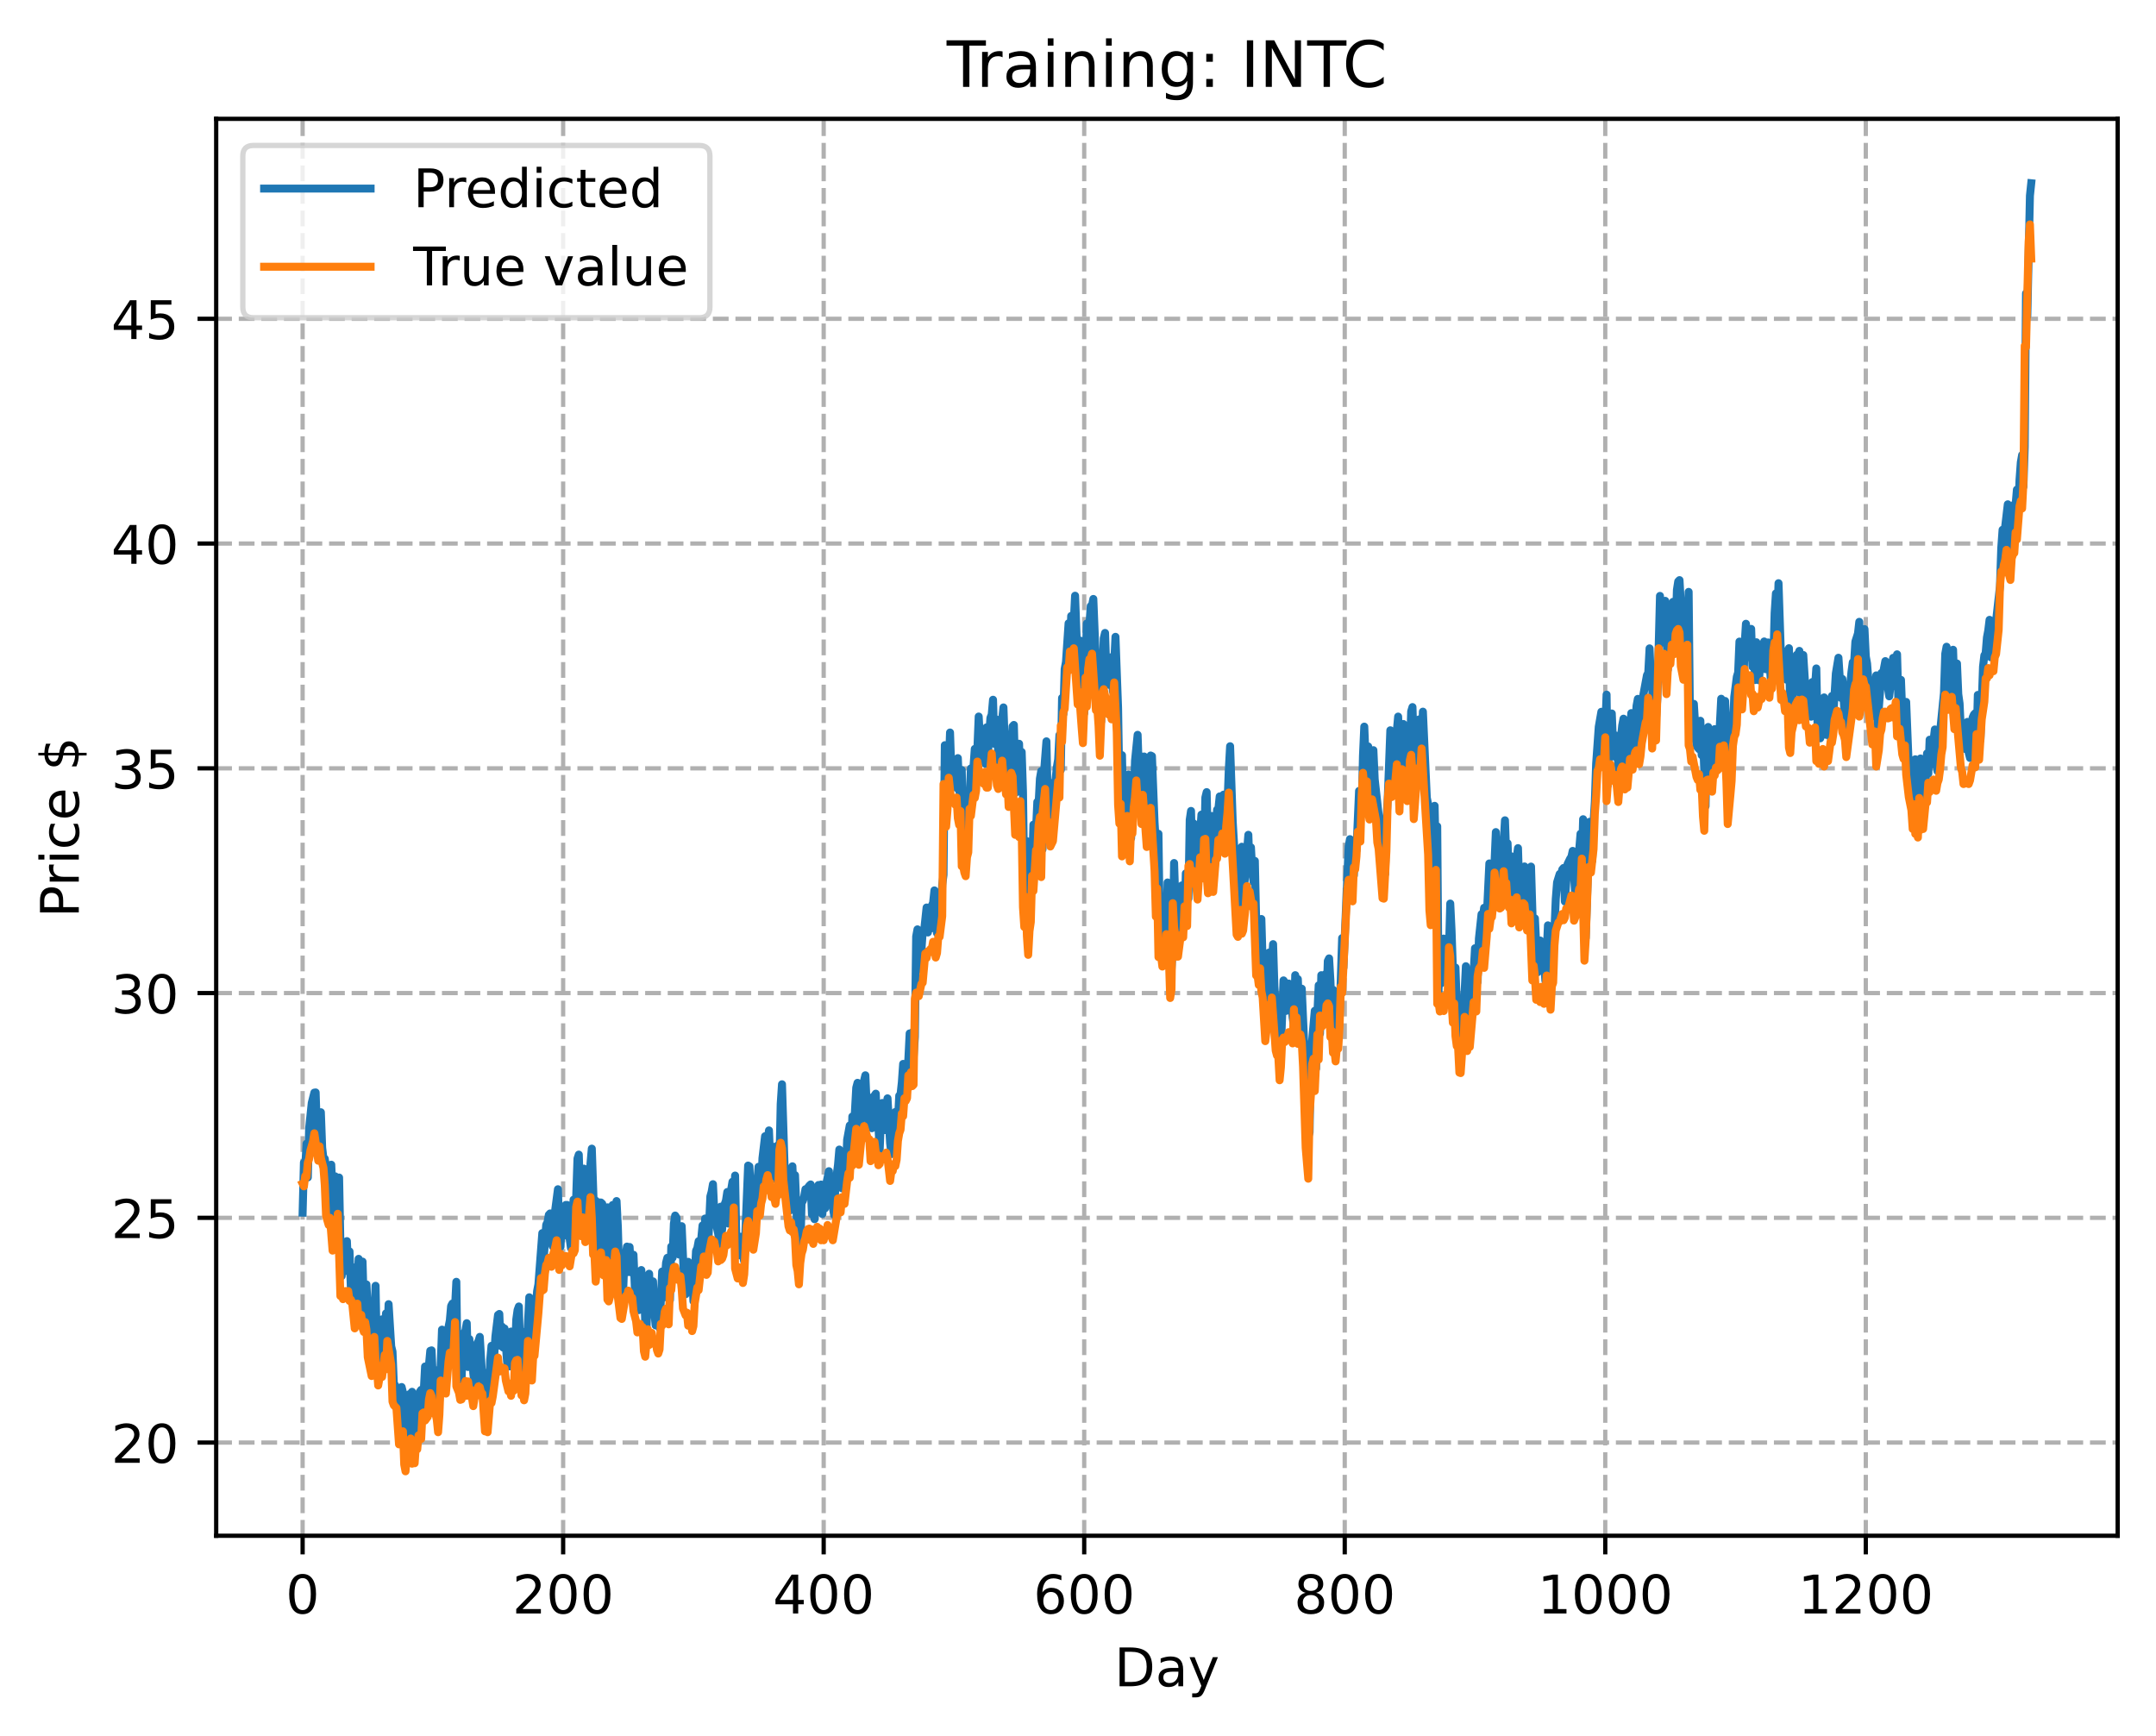 <?xml version="1.0" encoding="utf-8" standalone="no"?>
<!DOCTYPE svg PUBLIC "-//W3C//DTD SVG 1.1//EN"
  "http://www.w3.org/Graphics/SVG/1.1/DTD/svg11.dtd">
<!-- Created with matplotlib (https://matplotlib.org/) -->
<svg height="325.986pt" version="1.1" viewBox="0 0 404.923 325.986" width="404.923pt" xmlns="http://www.w3.org/2000/svg" xmlns:xlink="http://www.w3.org/1999/xlink">
 <defs>
  <style type="text/css">
*{stroke-linecap:butt;stroke-linejoin:round;}
  </style>
 </defs>
 <g id="figure_1">
  <g id="patch_1">
   <path d="M 0 325.986 
L 404.923 325.986 
L 404.923 0 
L 0 0 
z
" style="fill:#ffffff;"/>
  </g>
  <g id="axes_1">
   <g id="patch_2">
    <path d="M 40.603 288.43 
L 397.723 288.43 
L 397.723 22.318 
L 40.603 22.318 
z
" style="fill:#ffffff;"/>
   </g>
   <g id="matplotlib.axis_1">
    <g id="xtick_1">
     <g id="line2d_1">
      <path clip-path="url(#p9f1b8890b9)" d="M 56.836 288.43 
L 56.836 22.318 
" style="fill:none;stroke:#b0b0b0;stroke-dasharray:2.96,1.28;stroke-dashoffset:0;stroke-width:0.8;"/>
     </g>
     <g id="line2d_2">
      <defs>
       <path d="M 0 0 
L 0 3.5 
" id="m3a1337ca89" style="stroke:#000000;stroke-width:0.8;"/>
      </defs>
      <g>
       <use style="stroke:#000000;stroke-width:0.8;" x="56.836" xlink:href="#m3a1337ca89" y="288.43"/>
      </g>
     </g>
     <g id="text_1">
      <!-- 0 -->
      <defs>
       <path d="M 31.781 66.406 
Q 24.172 66.406 20.328 58.906 
Q 16.5 51.422 16.5 36.375 
Q 16.5 21.391 20.328 13.891 
Q 24.172 6.391 31.781 6.391 
Q 39.453 6.391 43.281 13.891 
Q 47.125 21.391 47.125 36.375 
Q 47.125 51.422 43.281 58.906 
Q 39.453 66.406 31.781 66.406 
z
M 31.781 74.219 
Q 44.047 74.219 50.516 64.516 
Q 56.984 54.828 56.984 36.375 
Q 56.984 17.969 50.516 8.266 
Q 44.047 -1.422 31.781 -1.422 
Q 19.531 -1.422 13.062 8.266 
Q 6.594 17.969 6.594 36.375 
Q 6.594 54.828 13.062 64.516 
Q 19.531 74.219 31.781 74.219 
z
" id="DejaVuSans-48"/>
      </defs>
      <g transform="translate(53.655 303.029)scale(0.1 -0.1)">
       <use xlink:href="#DejaVuSans-48"/>
      </g>
     </g>
    </g>
    <g id="xtick_2">
     <g id="line2d_3">
      <path clip-path="url(#p9f1b8890b9)" d="M 105.766 288.43 
L 105.766 22.318 
" style="fill:none;stroke:#b0b0b0;stroke-dasharray:2.96,1.28;stroke-dashoffset:0;stroke-width:0.8;"/>
     </g>
     <g id="line2d_4">
      <g>
       <use style="stroke:#000000;stroke-width:0.8;" x="105.766" xlink:href="#m3a1337ca89" y="288.43"/>
      </g>
     </g>
     <g id="text_2">
      <!-- 200 -->
      <defs>
       <path d="M 19.188 8.297 
L 53.609 8.297 
L 53.609 0 
L 7.328 0 
L 7.328 8.297 
Q 12.938 14.109 22.625 23.891 
Q 32.328 33.688 34.812 36.531 
Q 39.547 41.844 41.422 45.531 
Q 43.312 49.219 43.312 52.781 
Q 43.312 58.594 39.234 62.25 
Q 35.156 65.922 28.609 65.922 
Q 23.969 65.922 18.812 64.312 
Q 13.672 62.703 7.812 59.422 
L 7.812 69.391 
Q 13.766 71.781 18.938 73 
Q 24.125 74.219 28.422 74.219 
Q 39.75 74.219 46.484 68.547 
Q 53.219 62.891 53.219 53.422 
Q 53.219 48.922 51.531 44.891 
Q 49.859 40.875 45.406 35.406 
Q 44.188 33.984 37.641 27.219 
Q 31.109 20.453 19.188 8.297 
z
" id="DejaVuSans-50"/>
      </defs>
      <g transform="translate(96.223 303.029)scale(0.1 -0.1)">
       <use xlink:href="#DejaVuSans-50"/>
       <use x="63.623" xlink:href="#DejaVuSans-48"/>
       <use x="127.246" xlink:href="#DejaVuSans-48"/>
      </g>
     </g>
    </g>
    <g id="xtick_3">
     <g id="line2d_5">
      <path clip-path="url(#p9f1b8890b9)" d="M 154.697 288.43 
L 154.697 22.318 
" style="fill:none;stroke:#b0b0b0;stroke-dasharray:2.96,1.28;stroke-dashoffset:0;stroke-width:0.8;"/>
     </g>
     <g id="line2d_6">
      <g>
       <use style="stroke:#000000;stroke-width:0.8;" x="154.697" xlink:href="#m3a1337ca89" y="288.43"/>
      </g>
     </g>
     <g id="text_3">
      <!-- 400 -->
      <defs>
       <path d="M 37.797 64.312 
L 12.891 25.391 
L 37.797 25.391 
z
M 35.203 72.906 
L 47.609 72.906 
L 47.609 25.391 
L 58.016 25.391 
L 58.016 17.188 
L 47.609 17.188 
L 47.609 0 
L 37.797 0 
L 37.797 17.188 
L 4.891 17.188 
L 4.891 26.703 
z
" id="DejaVuSans-52"/>
      </defs>
      <g transform="translate(145.153 303.029)scale(0.1 -0.1)">
       <use xlink:href="#DejaVuSans-52"/>
       <use x="63.623" xlink:href="#DejaVuSans-48"/>
       <use x="127.246" xlink:href="#DejaVuSans-48"/>
      </g>
     </g>
    </g>
    <g id="xtick_4">
     <g id="line2d_7">
      <path clip-path="url(#p9f1b8890b9)" d="M 203.628 288.43 
L 203.628 22.318 
" style="fill:none;stroke:#b0b0b0;stroke-dasharray:2.96,1.28;stroke-dashoffset:0;stroke-width:0.8;"/>
     </g>
     <g id="line2d_8">
      <g>
       <use style="stroke:#000000;stroke-width:0.8;" x="203.628" xlink:href="#m3a1337ca89" y="288.43"/>
      </g>
     </g>
     <g id="text_4">
      <!-- 600 -->
      <defs>
       <path d="M 33.016 40.375 
Q 26.375 40.375 22.484 35.828 
Q 18.609 31.297 18.609 23.391 
Q 18.609 15.531 22.484 10.953 
Q 26.375 6.391 33.016 6.391 
Q 39.656 6.391 43.531 10.953 
Q 47.406 15.531 47.406 23.391 
Q 47.406 31.297 43.531 35.828 
Q 39.656 40.375 33.016 40.375 
z
M 52.594 71.297 
L 52.594 62.312 
Q 48.875 64.062 45.094 64.984 
Q 41.312 65.922 37.594 65.922 
Q 27.828 65.922 22.672 59.328 
Q 17.531 52.734 16.797 39.406 
Q 19.672 43.656 24.016 45.922 
Q 28.375 48.188 33.594 48.188 
Q 44.578 48.188 50.953 41.516 
Q 57.328 34.859 57.328 23.391 
Q 57.328 12.156 50.688 5.359 
Q 44.047 -1.422 33.016 -1.422 
Q 20.359 -1.422 13.672 8.266 
Q 6.984 17.969 6.984 36.375 
Q 6.984 53.656 15.188 63.938 
Q 23.391 74.219 37.203 74.219 
Q 40.922 74.219 44.703 73.484 
Q 48.484 72.75 52.594 71.297 
z
" id="DejaVuSans-54"/>
      </defs>
      <g transform="translate(194.084 303.029)scale(0.1 -0.1)">
       <use xlink:href="#DejaVuSans-54"/>
       <use x="63.623" xlink:href="#DejaVuSans-48"/>
       <use x="127.246" xlink:href="#DejaVuSans-48"/>
      </g>
     </g>
    </g>
    <g id="xtick_5">
     <g id="line2d_9">
      <path clip-path="url(#p9f1b8890b9)" d="M 252.558 288.43 
L 252.558 22.318 
" style="fill:none;stroke:#b0b0b0;stroke-dasharray:2.96,1.28;stroke-dashoffset:0;stroke-width:0.8;"/>
     </g>
     <g id="line2d_10">
      <g>
       <use style="stroke:#000000;stroke-width:0.8;" x="252.558" xlink:href="#m3a1337ca89" y="288.43"/>
      </g>
     </g>
     <g id="text_5">
      <!-- 800 -->
      <defs>
       <path d="M 31.781 34.625 
Q 24.75 34.625 20.719 30.859 
Q 16.703 27.094 16.703 20.516 
Q 16.703 13.922 20.719 10.156 
Q 24.75 6.391 31.781 6.391 
Q 38.812 6.391 42.859 10.172 
Q 46.922 13.969 46.922 20.516 
Q 46.922 27.094 42.891 30.859 
Q 38.875 34.625 31.781 34.625 
z
M 21.922 38.812 
Q 15.578 40.375 12.031 44.719 
Q 8.5 49.078 8.5 55.328 
Q 8.5 64.062 14.719 69.141 
Q 20.953 74.219 31.781 74.219 
Q 42.672 74.219 48.875 69.141 
Q 55.078 64.062 55.078 55.328 
Q 55.078 49.078 51.531 44.719 
Q 48 40.375 41.703 38.812 
Q 48.828 37.156 52.797 32.312 
Q 56.781 27.484 56.781 20.516 
Q 56.781 9.906 50.312 4.234 
Q 43.844 -1.422 31.781 -1.422 
Q 19.734 -1.422 13.25 4.234 
Q 6.781 9.906 6.781 20.516 
Q 6.781 27.484 10.781 32.312 
Q 14.797 37.156 21.922 38.812 
z
M 18.312 54.391 
Q 18.312 48.734 21.844 45.562 
Q 25.391 42.391 31.781 42.391 
Q 38.141 42.391 41.719 45.562 
Q 45.312 48.734 45.312 54.391 
Q 45.312 60.062 41.719 63.234 
Q 38.141 66.406 31.781 66.406 
Q 25.391 66.406 21.844 63.234 
Q 18.312 60.062 18.312 54.391 
z
" id="DejaVuSans-56"/>
      </defs>
      <g transform="translate(243.015 303.029)scale(0.1 -0.1)">
       <use xlink:href="#DejaVuSans-56"/>
       <use x="63.623" xlink:href="#DejaVuSans-48"/>
       <use x="127.246" xlink:href="#DejaVuSans-48"/>
      </g>
     </g>
    </g>
    <g id="xtick_6">
     <g id="line2d_11">
      <path clip-path="url(#p9f1b8890b9)" d="M 301.489 288.43 
L 301.489 22.318 
" style="fill:none;stroke:#b0b0b0;stroke-dasharray:2.96,1.28;stroke-dashoffset:0;stroke-width:0.8;"/>
     </g>
     <g id="line2d_12">
      <g>
       <use style="stroke:#000000;stroke-width:0.8;" x="301.489" xlink:href="#m3a1337ca89" y="288.43"/>
      </g>
     </g>
     <g id="text_6">
      <!-- 1000 -->
      <defs>
       <path d="M 12.406 8.297 
L 28.516 8.297 
L 28.516 63.922 
L 10.984 60.406 
L 10.984 69.391 
L 28.422 72.906 
L 38.281 72.906 
L 38.281 8.297 
L 54.391 8.297 
L 54.391 0 
L 12.406 0 
z
" id="DejaVuSans-49"/>
      </defs>
      <g transform="translate(288.764 303.029)scale(0.1 -0.1)">
       <use xlink:href="#DejaVuSans-49"/>
       <use x="63.623" xlink:href="#DejaVuSans-48"/>
       <use x="127.246" xlink:href="#DejaVuSans-48"/>
       <use x="190.869" xlink:href="#DejaVuSans-48"/>
      </g>
     </g>
    </g>
    <g id="xtick_7">
     <g id="line2d_13">
      <path clip-path="url(#p9f1b8890b9)" d="M 350.419 288.43 
L 350.419 22.318 
" style="fill:none;stroke:#b0b0b0;stroke-dasharray:2.96,1.28;stroke-dashoffset:0;stroke-width:0.8;"/>
     </g>
     <g id="line2d_14">
      <g>
       <use style="stroke:#000000;stroke-width:0.8;" x="350.419" xlink:href="#m3a1337ca89" y="288.43"/>
      </g>
     </g>
     <g id="text_7">
      <!-- 1200 -->
      <g transform="translate(337.694 303.029)scale(0.1 -0.1)">
       <use xlink:href="#DejaVuSans-49"/>
       <use x="63.623" xlink:href="#DejaVuSans-50"/>
       <use x="127.246" xlink:href="#DejaVuSans-48"/>
       <use x="190.869" xlink:href="#DejaVuSans-48"/>
      </g>
     </g>
    </g>
    <g id="text_8">
     <!-- Day -->
     <defs>
      <path d="M 19.672 64.797 
L 19.672 8.109 
L 31.594 8.109 
Q 46.688 8.109 53.688 14.938 
Q 60.688 21.781 60.688 36.531 
Q 60.688 51.172 53.688 57.984 
Q 46.688 64.797 31.594 64.797 
z
M 9.812 72.906 
L 30.078 72.906 
Q 51.266 72.906 61.172 64.094 
Q 71.094 55.281 71.094 36.531 
Q 71.094 17.672 61.125 8.828 
Q 51.172 0 30.078 0 
L 9.812 0 
z
" id="DejaVuSans-68"/>
      <path d="M 34.281 27.484 
Q 23.391 27.484 19.188 25 
Q 14.984 22.516 14.984 16.5 
Q 14.984 11.719 18.141 8.906 
Q 21.297 6.109 26.703 6.109 
Q 34.188 6.109 38.703 11.406 
Q 43.219 16.703 43.219 25.484 
L 43.219 27.484 
z
M 52.203 31.203 
L 52.203 0 
L 43.219 0 
L 43.219 8.297 
Q 40.141 3.328 35.547 0.953 
Q 30.953 -1.422 24.312 -1.422 
Q 15.922 -1.422 10.953 3.297 
Q 6 8.016 6 15.922 
Q 6 25.141 12.172 29.828 
Q 18.359 34.516 30.609 34.516 
L 43.219 34.516 
L 43.219 35.406 
Q 43.219 41.609 39.141 45 
Q 35.062 48.391 27.688 48.391 
Q 23 48.391 18.547 47.266 
Q 14.109 46.141 10.016 43.891 
L 10.016 52.203 
Q 14.938 54.109 19.578 55.047 
Q 24.219 56 28.609 56 
Q 40.484 56 46.344 49.844 
Q 52.203 43.703 52.203 31.203 
z
" id="DejaVuSans-97"/>
      <path d="M 32.172 -5.078 
Q 28.375 -14.844 24.75 -17.812 
Q 21.141 -20.797 15.094 -20.797 
L 7.906 -20.797 
L 7.906 -13.281 
L 13.188 -13.281 
Q 16.891 -13.281 18.938 -11.516 
Q 21 -9.766 23.484 -3.219 
L 25.094 0.875 
L 2.984 54.688 
L 12.5 54.688 
L 29.594 11.922 
L 46.688 54.688 
L 56.203 54.688 
z
" id="DejaVuSans-121"/>
     </defs>
     <g transform="translate(209.29 316.707)scale(0.1 -0.1)">
      <use xlink:href="#DejaVuSans-68"/>
      <use x="77.002" xlink:href="#DejaVuSans-97"/>
      <use x="138.281" xlink:href="#DejaVuSans-121"/>
     </g>
    </g>
   </g>
   <g id="matplotlib.axis_2">
    <g id="ytick_1">
     <g id="line2d_15">
      <path clip-path="url(#p9f1b8890b9)" d="M 40.603 270.931 
L 397.723 270.931 
" style="fill:none;stroke:#b0b0b0;stroke-dasharray:2.96,1.28;stroke-dashoffset:0;stroke-width:0.8;"/>
     </g>
     <g id="line2d_16">
      <defs>
       <path d="M 0 0 
L -3.5 0 
" id="mbc9bb0e7c9" style="stroke:#000000;stroke-width:0.8;"/>
      </defs>
      <g>
       <use style="stroke:#000000;stroke-width:0.8;" x="40.603" xlink:href="#mbc9bb0e7c9" y="270.931"/>
      </g>
     </g>
     <g id="text_9">
      <!-- 20 -->
      <g transform="translate(20.878 274.73)scale(0.1 -0.1)">
       <use xlink:href="#DejaVuSans-50"/>
       <use x="63.623" xlink:href="#DejaVuSans-48"/>
      </g>
     </g>
    </g>
    <g id="ytick_2">
     <g id="line2d_17">
      <path clip-path="url(#p9f1b8890b9)" d="M 40.603 228.72 
L 397.723 228.72 
" style="fill:none;stroke:#b0b0b0;stroke-dasharray:2.96,1.28;stroke-dashoffset:0;stroke-width:0.8;"/>
     </g>
     <g id="line2d_18">
      <g>
       <use style="stroke:#000000;stroke-width:0.8;" x="40.603" xlink:href="#mbc9bb0e7c9" y="228.72"/>
      </g>
     </g>
     <g id="text_10">
      <!-- 25 -->
      <defs>
       <path d="M 10.797 72.906 
L 49.516 72.906 
L 49.516 64.594 
L 19.828 64.594 
L 19.828 46.734 
Q 21.969 47.469 24.109 47.828 
Q 26.266 48.188 28.422 48.188 
Q 40.625 48.188 47.75 41.5 
Q 54.891 34.812 54.891 23.391 
Q 54.891 11.625 47.562 5.094 
Q 40.234 -1.422 26.906 -1.422 
Q 22.312 -1.422 17.547 -0.641 
Q 12.797 0.141 7.719 1.703 
L 7.719 11.625 
Q 12.109 9.234 16.797 8.062 
Q 21.484 6.891 26.703 6.891 
Q 35.156 6.891 40.078 11.328 
Q 45.016 15.766 45.016 23.391 
Q 45.016 31 40.078 35.438 
Q 35.156 39.891 26.703 39.891 
Q 22.75 39.891 18.812 39.016 
Q 14.891 38.141 10.797 36.281 
z
" id="DejaVuSans-53"/>
      </defs>
      <g transform="translate(20.878 232.52)scale(0.1 -0.1)">
       <use xlink:href="#DejaVuSans-50"/>
       <use x="63.623" xlink:href="#DejaVuSans-53"/>
      </g>
     </g>
    </g>
    <g id="ytick_3">
     <g id="line2d_19">
      <path clip-path="url(#p9f1b8890b9)" d="M 40.603 186.509 
L 397.723 186.509 
" style="fill:none;stroke:#b0b0b0;stroke-dasharray:2.96,1.28;stroke-dashoffset:0;stroke-width:0.8;"/>
     </g>
     <g id="line2d_20">
      <g>
       <use style="stroke:#000000;stroke-width:0.8;" x="40.603" xlink:href="#mbc9bb0e7c9" y="186.509"/>
      </g>
     </g>
     <g id="text_11">
      <!-- 30 -->
      <defs>
       <path d="M 40.578 39.312 
Q 47.656 37.797 51.625 33 
Q 55.609 28.219 55.609 21.188 
Q 55.609 10.406 48.188 4.484 
Q 40.766 -1.422 27.094 -1.422 
Q 22.516 -1.422 17.656 -0.516 
Q 12.797 0.391 7.625 2.203 
L 7.625 11.719 
Q 11.719 9.328 16.594 8.109 
Q 21.484 6.891 26.812 6.891 
Q 36.078 6.891 40.938 10.547 
Q 45.797 14.203 45.797 21.188 
Q 45.797 27.641 41.281 31.266 
Q 36.766 34.906 28.719 34.906 
L 20.219 34.906 
L 20.219 43.016 
L 29.109 43.016 
Q 36.375 43.016 40.234 45.922 
Q 44.094 48.828 44.094 54.297 
Q 44.094 59.906 40.109 62.906 
Q 36.141 65.922 28.719 65.922 
Q 24.656 65.922 20.016 65.031 
Q 15.375 64.156 9.812 62.312 
L 9.812 71.094 
Q 15.438 72.656 20.344 73.438 
Q 25.25 74.219 29.594 74.219 
Q 40.828 74.219 47.359 69.109 
Q 53.906 64.016 53.906 55.328 
Q 53.906 49.266 50.438 45.094 
Q 46.969 40.922 40.578 39.312 
z
" id="DejaVuSans-51"/>
      </defs>
      <g transform="translate(20.878 190.309)scale(0.1 -0.1)">
       <use xlink:href="#DejaVuSans-51"/>
       <use x="63.623" xlink:href="#DejaVuSans-48"/>
      </g>
     </g>
    </g>
    <g id="ytick_4">
     <g id="line2d_21">
      <path clip-path="url(#p9f1b8890b9)" d="M 40.603 144.299 
L 397.723 144.299 
" style="fill:none;stroke:#b0b0b0;stroke-dasharray:2.96,1.28;stroke-dashoffset:0;stroke-width:0.8;"/>
     </g>
     <g id="line2d_22">
      <g>
       <use style="stroke:#000000;stroke-width:0.8;" x="40.603" xlink:href="#mbc9bb0e7c9" y="144.299"/>
      </g>
     </g>
     <g id="text_12">
      <!-- 35 -->
      <g transform="translate(20.878 148.098)scale(0.1 -0.1)">
       <use xlink:href="#DejaVuSans-51"/>
       <use x="63.623" xlink:href="#DejaVuSans-53"/>
      </g>
     </g>
    </g>
    <g id="ytick_5">
     <g id="line2d_23">
      <path clip-path="url(#p9f1b8890b9)" d="M 40.603 102.088 
L 397.723 102.088 
" style="fill:none;stroke:#b0b0b0;stroke-dasharray:2.96,1.28;stroke-dashoffset:0;stroke-width:0.8;"/>
     </g>
     <g id="line2d_24">
      <g>
       <use style="stroke:#000000;stroke-width:0.8;" x="40.603" xlink:href="#mbc9bb0e7c9" y="102.088"/>
      </g>
     </g>
     <g id="text_13">
      <!-- 40 -->
      <g transform="translate(20.878 105.887)scale(0.1 -0.1)">
       <use xlink:href="#DejaVuSans-52"/>
       <use x="63.623" xlink:href="#DejaVuSans-48"/>
      </g>
     </g>
    </g>
    <g id="ytick_6">
     <g id="line2d_25">
      <path clip-path="url(#p9f1b8890b9)" d="M 40.603 59.877 
L 397.723 59.877 
" style="fill:none;stroke:#b0b0b0;stroke-dasharray:2.96,1.28;stroke-dashoffset:0;stroke-width:0.8;"/>
     </g>
     <g id="line2d_26">
      <g>
       <use style="stroke:#000000;stroke-width:0.8;" x="40.603" xlink:href="#mbc9bb0e7c9" y="59.877"/>
      </g>
     </g>
     <g id="text_14">
      <!-- 45 -->
      <g transform="translate(20.878 63.676)scale(0.1 -0.1)">
       <use xlink:href="#DejaVuSans-52"/>
       <use x="63.623" xlink:href="#DejaVuSans-53"/>
      </g>
     </g>
    </g>
    <g id="text_15">
     <!-- Price $ -->
     <defs>
      <path d="M 19.672 64.797 
L 19.672 37.406 
L 32.078 37.406 
Q 38.969 37.406 42.719 40.969 
Q 46.484 44.531 46.484 51.125 
Q 46.484 57.672 42.719 61.234 
Q 38.969 64.797 32.078 64.797 
z
M 9.812 72.906 
L 32.078 72.906 
Q 44.344 72.906 50.609 67.359 
Q 56.891 61.812 56.891 51.125 
Q 56.891 40.328 50.609 34.812 
Q 44.344 29.297 32.078 29.297 
L 19.672 29.297 
L 19.672 0 
L 9.812 0 
z
" id="DejaVuSans-80"/>
      <path d="M 41.109 46.297 
Q 39.594 47.172 37.812 47.578 
Q 36.031 48 33.891 48 
Q 26.266 48 22.188 43.047 
Q 18.109 38.094 18.109 28.812 
L 18.109 0 
L 9.078 0 
L 9.078 54.688 
L 18.109 54.688 
L 18.109 46.188 
Q 20.953 51.172 25.484 53.578 
Q 30.031 56 36.531 56 
Q 37.453 56 38.578 55.875 
Q 39.703 55.766 41.062 55.516 
z
" id="DejaVuSans-114"/>
      <path d="M 9.422 54.688 
L 18.406 54.688 
L 18.406 0 
L 9.422 0 
z
M 9.422 75.984 
L 18.406 75.984 
L 18.406 64.594 
L 9.422 64.594 
z
" id="DejaVuSans-105"/>
      <path d="M 48.781 52.594 
L 48.781 44.188 
Q 44.969 46.297 41.141 47.344 
Q 37.312 48.391 33.406 48.391 
Q 24.656 48.391 19.812 42.844 
Q 14.984 37.312 14.984 27.297 
Q 14.984 17.281 19.812 11.734 
Q 24.656 6.203 33.406 6.203 
Q 37.312 6.203 41.141 7.25 
Q 44.969 8.297 48.781 10.406 
L 48.781 2.094 
Q 45.016 0.344 40.984 -0.531 
Q 36.969 -1.422 32.422 -1.422 
Q 20.062 -1.422 12.781 6.344 
Q 5.516 14.109 5.516 27.297 
Q 5.516 40.672 12.859 48.328 
Q 20.219 56 33.016 56 
Q 37.156 56 41.109 55.141 
Q 45.062 54.297 48.781 52.594 
z
" id="DejaVuSans-99"/>
      <path d="M 56.203 29.594 
L 56.203 25.203 
L 14.891 25.203 
Q 15.484 15.922 20.484 11.062 
Q 25.484 6.203 34.422 6.203 
Q 39.594 6.203 44.453 7.469 
Q 49.312 8.734 54.109 11.281 
L 54.109 2.781 
Q 49.266 0.734 44.188 -0.344 
Q 39.109 -1.422 33.891 -1.422 
Q 20.797 -1.422 13.156 6.188 
Q 5.516 13.812 5.516 26.812 
Q 5.516 40.234 12.766 48.109 
Q 20.016 56 32.328 56 
Q 43.359 56 49.781 48.891 
Q 56.203 41.797 56.203 29.594 
z
M 47.219 32.234 
Q 47.125 39.594 43.094 43.984 
Q 39.062 48.391 32.422 48.391 
Q 24.906 48.391 20.391 44.141 
Q 15.875 39.891 15.188 32.172 
z
" id="DejaVuSans-101"/>
      <path id="DejaVuSans-32"/>
      <path d="M 33.797 -14.703 
L 28.906 -14.703 
L 28.859 0 
Q 23.734 0.094 18.609 1.188 
Q 13.484 2.297 8.297 4.5 
L 8.297 13.281 
Q 13.281 10.156 18.375 8.562 
Q 23.484 6.984 28.906 6.938 
L 28.906 29.203 
Q 18.109 30.953 13.203 35.156 
Q 8.297 39.359 8.297 46.688 
Q 8.297 54.641 13.625 59.219 
Q 18.953 63.812 28.906 64.5 
L 28.906 75.984 
L 33.797 75.984 
L 33.797 64.656 
Q 38.328 64.453 42.578 63.688 
Q 46.828 62.938 50.875 61.625 
L 50.875 53.078 
Q 46.828 55.125 42.547 56.25 
Q 38.281 57.375 33.797 57.562 
L 33.797 36.719 
Q 44.875 35.016 50.094 30.609 
Q 55.328 26.219 55.328 18.609 
Q 55.328 10.359 49.781 5.594 
Q 44.234 0.828 33.797 0.094 
z
M 28.906 37.594 
L 28.906 57.625 
Q 23.25 56.984 20.266 54.391 
Q 17.281 51.812 17.281 47.516 
Q 17.281 43.312 20.031 40.969 
Q 22.797 38.625 28.906 37.594 
z
M 33.797 28.219 
L 33.797 7.078 
Q 39.984 7.906 43.141 10.594 
Q 46.297 13.281 46.297 17.672 
Q 46.297 21.969 43.281 24.5 
Q 40.281 27.047 33.797 28.219 
z
" id="DejaVuSans-36"/>
     </defs>
     <g transform="translate(14.798 172.342)rotate(-90)scale(0.1 -0.1)">
      <use xlink:href="#DejaVuSans-80"/>
      <use x="58.553" xlink:href="#DejaVuSans-114"/>
      <use x="99.666" xlink:href="#DejaVuSans-105"/>
      <use x="127.449" xlink:href="#DejaVuSans-99"/>
      <use x="182.43" xlink:href="#DejaVuSans-101"/>
      <use x="243.953" xlink:href="#DejaVuSans-32"/>
      <use x="275.74" xlink:href="#DejaVuSans-36"/>
     </g>
    </g>
   </g>
   <g id="line2d_27">
    <path clip-path="url(#p9f1b8890b9)" d="M 56.836 227.755 
L 57.081 218.341 
L 57.325 219.246 
L 57.57 214.797 
L 57.814 221.141 
L 58.059 211.896 
L 58.548 207.154 
L 59.038 205.21 
L 59.282 205.177 
L 59.527 212.775 
L 60.016 216.583 
L 60.261 208.894 
L 60.506 215.537 
L 60.75 217.612 
L 60.995 217.62 
L 61.24 219.45 
L 61.484 223.414 
L 61.729 223.395 
L 61.974 225.222 
L 62.218 218.746 
L 62.708 230.818 
L 62.952 220.93 
L 63.441 230.541 
L 63.686 221.158 
L 63.931 233.721 
L 64.175 239.66 
L 64.42 234.604 
L 64.665 238.746 
L 65.154 233.101 
L 65.399 238.815 
L 65.643 235.026 
L 65.888 241.67 
L 66.133 237.934 
L 66.377 243.561 
L 66.622 246.45 
L 66.867 247.197 
L 67.356 236.425 
L 67.601 245.44 
L 68.09 236.946 
L 68.335 245.578 
L 68.579 247.801 
L 68.824 241.231 
L 69.069 246.056 
L 69.313 253.891 
L 69.558 252.788 
L 69.802 252.796 
L 70.047 254.361 
L 70.536 241.49 
L 70.781 254.847 
L 71.026 255.326 
L 71.27 257.475 
L 71.515 249.489 
L 71.76 247.792 
L 72.004 254.289 
L 72.494 246.67 
L 72.738 252.217 
L 72.983 244.941 
L 73.472 252.85 
L 73.717 253.856 
L 73.962 259.779 
L 74.696 260.992 
L 74.94 264.717 
L 75.185 266.071 
L 75.429 260.5 
L 75.919 262.521 
L 76.163 272.566 
L 76.408 271.318 
L 76.653 262.8 
L 76.897 261.844 
L 77.142 261.742 
L 77.387 261.398 
L 77.631 273.112 
L 77.876 266.319 
L 78.121 269.408 
L 78.365 264.103 
L 78.61 267.04 
L 78.855 261.376 
L 79.099 261.038 
L 79.344 265.951 
L 79.833 256.643 
L 80.078 262.253 
L 80.567 256.304 
L 80.812 253.693 
L 81.056 253.616 
L 81.301 259.127 
L 81.546 261.357 
L 81.79 262.118 
L 82.035 257.354 
L 82.28 261.076 
L 82.524 263.069 
L 83.014 249.726 
L 83.258 254.973 
L 83.503 256.9 
L 83.748 251.56 
L 83.992 255.691 
L 84.237 249.229 
L 84.482 248.019 
L 84.726 245.273 
L 84.971 244.824 
L 85.216 250.464 
L 85.705 240.739 
L 85.95 257.903 
L 86.194 256.708 
L 86.684 259.186 
L 86.928 252.538 
L 87.173 250.348 
L 87.417 249.906 
L 87.662 248.512 
L 87.907 256.744 
L 88.151 251.491 
L 88.396 256.691 
L 88.641 252.789 
L 88.885 257.861 
L 89.13 260.068 
L 89.375 253.142 
L 89.619 252.295 
L 89.864 251.879 
L 90.109 251.083 
L 90.598 259.247 
L 90.843 258.056 
L 91.087 259.71 
L 91.332 262.822 
L 91.577 257.774 
L 91.821 263.227 
L 92.066 255.451 
L 92.311 252.76 
L 92.555 258.88 
L 93.044 251.006 
L 93.534 246.965 
L 93.778 246.778 
L 94.023 252.774 
L 94.268 249.145 
L 94.512 253.098 
L 94.757 249.508 
L 95.246 255.874 
L 95.491 256.133 
L 95.736 256.635 
L 95.98 250.086 
L 96.225 255.68 
L 96.47 250.128 
L 96.714 254.933 
L 96.959 247.837 
L 97.204 246.051 
L 97.448 245.374 
L 97.693 253.573 
L 97.938 250.053 
L 98.182 256.468 
L 98.427 252.805 
L 98.672 258.118 
L 99.405 243.647 
L 99.65 251.04 
L 100.139 254.391 
L 100.384 246.957 
L 100.629 245.46 
L 100.873 242.504 
L 101.118 241.218 
L 101.852 231.594 
L 102.097 236.631 
L 102.586 230.019 
L 102.831 229.549 
L 103.075 228.165 
L 103.32 227.903 
L 103.565 233.234 
L 103.809 234.093 
L 104.054 228.941 
L 104.788 223.352 
L 105.032 231.314 
L 105.277 234.16 
L 105.522 228.35 
L 105.766 232.139 
L 106.011 227.707 
L 106.256 226.303 
L 106.5 226.303 
L 106.745 230.834 
L 107.234 234.409 
L 107.724 225.316 
L 107.968 229.405 
L 108.213 224.912 
L 108.458 217.601 
L 108.702 216.851 
L 108.947 224.523 
L 109.192 227.072 
L 109.436 227.881 
L 109.681 219.485 
L 109.926 225.229 
L 110.17 226.949 
L 110.415 221.223 
L 110.66 224.426 
L 110.904 218.489 
L 111.149 215.73 
L 111.638 230.192 
L 111.883 225.501 
L 112.127 234.338 
L 112.372 227.736 
L 112.617 225.837 
L 112.861 225.847 
L 113.106 226.076 
L 113.351 232.23 
L 113.595 235.074 
L 114.085 226.752 
L 114.329 238.035 
L 114.574 239.327 
L 114.819 235.296 
L 115.063 226.315 
L 115.308 232.637 
L 115.553 229.818 
L 115.797 225.573 
L 116.042 230.475 
L 116.287 239.103 
L 116.776 242.663 
L 117.02 242.814 
L 117.265 236.688 
L 117.51 235.747 
L 117.754 234.126 
L 117.999 238.912 
L 118.244 234.199 
L 118.488 237.951 
L 118.733 239.064 
L 118.978 235.659 
L 119.222 241.609 
L 119.467 243.494 
L 119.712 244.134 
L 119.956 246.064 
L 120.446 238.531 
L 120.69 244.551 
L 120.935 240.499 
L 121.18 248.247 
L 121.424 249.433 
L 121.669 242.725 
L 121.914 239.222 
L 122.158 246.52 
L 122.648 240.658 
L 122.892 246.376 
L 123.137 248.932 
L 123.381 243.202 
L 123.626 247.932 
L 123.871 249.431 
L 124.36 238.809 
L 124.605 243.733 
L 125.094 237.151 
L 125.339 236.234 
L 125.583 241.968 
L 125.828 244.143 
L 126.073 234.124 
L 126.317 236.221 
L 126.562 229.828 
L 126.807 228.297 
L 127.051 228.694 
L 127.296 233.718 
L 127.541 235.617 
L 127.785 231.68 
L 128.03 230.289 
L 128.519 241.603 
L 128.764 243.078 
L 129.008 242.458 
L 129.253 236.987 
L 129.498 242.566 
L 129.742 237.842 
L 129.987 237.546 
L 130.232 244.373 
L 130.721 234.925 
L 130.966 234.415 
L 131.21 233.107 
L 131.455 237.845 
L 131.7 232.685 
L 131.944 230.156 
L 132.189 234.27 
L 132.434 228.853 
L 132.923 235.706 
L 133.412 224.704 
L 133.657 223.813 
L 133.902 222.405 
L 134.146 227.524 
L 134.636 230.534 
L 134.88 231.67 
L 135.125 233.63 
L 135.369 226.628 
L 135.614 231.013 
L 135.859 227.66 
L 136.103 226.169 
L 136.348 225.485 
L 136.593 223.874 
L 136.837 229.809 
L 137.082 224.827 
L 137.571 221.942 
L 137.816 227.379 
L 138.061 220.784 
L 138.305 233.833 
L 138.795 235.746 
L 139.039 232.272 
L 139.529 235.761 
L 139.773 236.915 
L 140.507 218.909 
L 140.752 219.064 
L 141.241 229.312 
L 141.486 223.882 
L 141.73 229.601 
L 142.22 222.264 
L 142.464 219.139 
L 142.709 223.202 
L 142.954 224.067 
L 143.198 217.532 
L 143.688 213.394 
L 143.932 219.687 
L 144.177 214.009 
L 144.422 212.307 
L 144.666 218.263 
L 144.911 218.926 
L 145.156 220.834 
L 145.4 215.387 
L 145.645 220.16 
L 145.89 221.648 
L 146.134 215.065 
L 146.379 218.792 
L 146.624 207.358 
L 146.868 203.642 
L 147.357 219.238 
L 147.602 219.648 
L 148.091 223.142 
L 148.336 227.365 
L 148.581 225.93 
L 148.825 219.048 
L 149.07 225.032 
L 149.315 220.704 
L 149.804 232.617 
L 150.049 232.716 
L 150.293 235.965 
L 150.538 225.966 
L 150.783 225.54 
L 151.027 224.761 
L 151.272 223.352 
L 151.517 223.335 
L 152.006 222.687 
L 152.251 222.455 
L 152.495 228.112 
L 152.74 223.063 
L 152.984 228.986 
L 153.229 223.234 
L 153.474 227.332 
L 153.718 222.561 
L 153.963 227.114 
L 154.208 222.475 
L 154.452 228.016 
L 154.697 223.069 
L 154.942 226.957 
L 155.186 222.353 
L 155.676 219.963 
L 155.92 225.974 
L 156.165 222.368 
L 156.41 226.724 
L 156.654 228.191 
L 156.899 222.549 
L 157.388 218.781 
L 157.633 215.902 
L 157.878 221.519 
L 158.122 223.181 
L 158.367 217.283 
L 158.856 221.322 
L 159.101 214.06 
L 159.59 211.378 
L 159.835 217.794 
L 160.079 209.694 
L 160.324 213.14 
L 160.813 204.284 
L 161.058 203.368 
L 161.303 211.466 
L 161.547 214.09 
L 161.792 207.624 
L 162.037 205.806 
L 162.281 202.974 
L 162.526 201.954 
L 162.771 207.519 
L 163.26 211.113 
L 163.505 206.166 
L 163.749 211.897 
L 164.239 205.765 
L 164.483 205.406 
L 164.728 211.641 
L 164.972 211.437 
L 165.217 215.935 
L 165.462 209.916 
L 165.706 207.155 
L 165.951 211.993 
L 166.196 212.244 
L 166.44 208.213 
L 166.685 206.282 
L 167.174 214.69 
L 167.419 216.755 
L 167.664 212.088 
L 168.153 208.842 
L 168.398 213.466 
L 168.642 210.517 
L 168.887 205.786 
L 169.132 205.532 
L 169.376 203.298 
L 169.621 199.817 
L 169.866 205.624 
L 170.11 199.958 
L 170.355 201.168 
L 170.6 198.955 
L 170.844 194.089 
L 171.089 198.186 
L 171.333 193.906 
L 171.578 198.581 
L 171.823 194.749 
L 172.067 175.881 
L 172.312 174.545 
L 172.557 180.457 
L 172.801 182.043 
L 173.291 175.034 
L 173.535 175.057 
L 174.025 170.444 
L 174.269 175.13 
L 174.514 170.445 
L 174.759 174.414 
L 175.003 170.104 
L 175.248 169.563 
L 175.493 167.226 
L 175.737 172.915 
L 175.982 175.264 
L 176.227 170.069 
L 176.471 168.251 
L 176.716 172.164 
L 176.96 166.157 
L 177.205 164.307 
L 177.45 139.956 
L 177.694 151.002 
L 177.939 146.477 
L 178.184 144.142 
L 178.428 137.575 
L 178.673 145.034 
L 178.918 146.76 
L 179.162 144.321 
L 179.652 147.982 
L 179.896 142.385 
L 180.141 148.478 
L 180.386 149.368 
L 180.63 144.624 
L 180.875 156.277 
L 181.12 153.667 
L 181.364 157.761 
L 181.609 159.342 
L 181.854 150.368 
L 182.098 150.404 
L 182.343 144.324 
L 182.588 147.377 
L 183.077 140.649 
L 183.321 144.132 
L 183.566 140.616 
L 183.811 134.574 
L 184.055 139.301 
L 184.3 141.253 
L 184.545 142.191 
L 184.789 142.238 
L 185.034 143.435 
L 185.279 136.612 
L 185.523 141.919 
L 186.013 134.83 
L 186.257 134.214 
L 186.502 131.42 
L 186.747 139.699 
L 186.991 136.192 
L 187.236 135.159 
L 187.481 141.741 
L 187.725 143.665 
L 187.97 137.452 
L 188.459 132.864 
L 188.704 139.464 
L 189.193 144.738 
L 189.438 137.96 
L 189.682 144.879 
L 189.927 141.797 
L 190.172 136.426 
L 190.416 136.155 
L 190.661 145.125 
L 190.906 148.779 
L 191.15 141.405 
L 191.395 139.683 
L 191.64 148.602 
L 191.884 141.229 
L 192.129 148.743 
L 192.374 166.351 
L 192.618 168.06 
L 192.863 157.986 
L 193.108 171.694 
L 193.352 173.226 
L 193.597 165.225 
L 193.842 163.427 
L 194.086 154.879 
L 194.331 161.314 
L 194.82 150.6 
L 195.065 150.915 
L 195.309 146.233 
L 195.554 144.817 
L 195.799 159.506 
L 196.043 145.539 
L 196.533 139.232 
L 196.777 150.719 
L 197.022 146.917 
L 197.511 154.606 
L 197.756 150.32 
L 198.001 148.707 
L 198.49 144.077 
L 198.735 142.632 
L 198.979 138.033 
L 199.224 144.629 
L 199.469 131.085 
L 199.713 134.111 
L 199.958 125.659 
L 200.203 124.313 
L 200.692 117.063 
L 200.936 122.402 
L 201.181 115.684 
L 201.426 119.393 
L 201.67 116.732 
L 201.915 111.885 
L 202.404 125.284 
L 202.649 127.764 
L 202.894 120.315 
L 203.138 127.218 
L 203.628 133.942 
L 204.117 117.099 
L 204.362 126.799 
L 204.606 117.304 
L 204.851 113.833 
L 205.096 113.707 
L 205.34 112.491 
L 205.83 124.674 
L 206.074 128.999 
L 206.319 123.528 
L 206.808 135.526 
L 207.297 119.873 
L 207.542 118.873 
L 207.787 126.142 
L 208.031 126.579 
L 208.276 128.622 
L 208.521 128.572 
L 208.765 123.417 
L 209.01 129.834 
L 209.499 119.604 
L 209.989 132.988 
L 210.233 148.197 
L 210.478 148.524 
L 210.723 141.831 
L 210.967 153.984 
L 211.212 147.379 
L 211.457 145.62 
L 211.701 150.566 
L 211.946 145.458 
L 212.435 157.417 
L 212.68 147.481 
L 212.924 151.193 
L 213.169 142.886 
L 213.658 138.009 
L 213.903 145.508 
L 214.148 147.616 
L 214.392 142.078 
L 214.637 149.572 
L 214.882 142.084 
L 215.126 148.937 
L 215.616 154.456 
L 215.86 144.216 
L 216.105 141.895 
L 216.35 142.017 
L 216.839 154.443 
L 217.084 158.45 
L 217.328 166.609 
L 217.573 156.59 
L 217.818 174.089 
L 218.062 168.665 
L 218.551 177.567 
L 218.796 170.997 
L 219.041 174.713 
L 219.285 165.74 
L 219.775 174.502 
L 220.019 182.039 
L 220.264 177.98 
L 220.509 162.087 
L 220.753 169.563 
L 220.998 170.944 
L 221.243 175.374 
L 221.732 168.078 
L 221.977 166.286 
L 222.221 167.182 
L 222.466 173.288 
L 222.711 164.033 
L 223.2 168.762 
L 223.445 153.968 
L 223.689 152.303 
L 223.934 161.667 
L 224.179 154.647 
L 224.423 161.026 
L 224.668 155.84 
L 224.912 163.091 
L 225.157 163.848 
L 225.402 156.408 
L 225.646 152.995 
L 225.891 159.136 
L 226.136 160.624 
L 226.38 149.78 
L 226.625 148.77 
L 226.87 158.986 
L 227.114 162.448 
L 227.604 153.253 
L 228.093 163.511 
L 228.582 152.074 
L 228.827 151.938 
L 229.072 149.573 
L 229.316 155.622 
L 229.561 150.644 
L 229.806 149.243 
L 230.295 157.39 
L 230.784 144.528 
L 231.029 140.15 
L 231.518 154.327 
L 232.252 166.6 
L 232.497 170.315 
L 232.741 170.279 
L 232.986 160.201 
L 233.231 159.027 
L 233.475 169.067 
L 233.965 162.908 
L 234.454 156.789 
L 234.699 163.846 
L 234.943 159.143 
L 235.188 163.571 
L 235.433 165.668 
L 235.677 161.689 
L 235.922 172.992 
L 236.167 177.445 
L 236.411 173.847 
L 236.656 178.947 
L 236.9 172.601 
L 237.145 181.05 
L 237.879 189.43 
L 238.368 178.893 
L 238.613 184.485 
L 239.102 177.323 
L 239.347 185.258 
L 239.836 192.152 
L 240.081 193.727 
L 240.326 193.674 
L 240.57 196.767 
L 241.06 184.131 
L 241.304 184.473 
L 241.549 189.858 
L 241.794 186.432 
L 242.038 184.726 
L 242.283 185.281 
L 242.772 191.085 
L 243.017 192.751 
L 243.261 183.149 
L 243.506 189.941 
L 243.751 183.887 
L 243.995 190.594 
L 244.24 186.46 
L 244.485 185.685 
L 245.708 213.487 
L 245.953 212.704 
L 246.197 198.094 
L 246.931 189.834 
L 247.176 200.695 
L 247.421 190.329 
L 247.665 185.057 
L 247.91 194.13 
L 248.155 183.153 
L 248.399 187.213 
L 248.644 184.251 
L 248.888 182.994 
L 249.133 187.842 
L 249.378 180.49 
L 249.622 180 
L 249.867 184.18 
L 250.112 190.737 
L 250.356 185.893 
L 250.601 192.905 
L 250.846 187.642 
L 251.09 194.576 
L 251.335 186.731 
L 251.58 191.092 
L 252.069 176.189 
L 252.314 181.744 
L 253.292 158.95 
L 253.537 157.604 
L 253.782 164.982 
L 254.026 160.926 
L 254.271 164.411 
L 254.515 158.193 
L 254.76 159.709 
L 255.249 148.549 
L 255.494 152.785 
L 255.739 152.744 
L 255.983 141.946 
L 256.228 136.469 
L 256.473 142.504 
L 256.717 145.74 
L 256.962 140.192 
L 257.207 148.088 
L 257.451 149.151 
L 257.941 140.894 
L 258.185 146.354 
L 259.164 155.131 
L 259.409 156.99 
L 259.898 164.123 
L 260.143 164.139 
L 260.387 154.331 
L 260.632 150.123 
L 261.121 137.158 
L 261.366 143.705 
L 261.61 147.018 
L 262.1 139.798 
L 262.589 134.584 
L 263.078 147.367 
L 263.323 138.641 
L 263.568 135.974 
L 263.812 142.17 
L 264.057 137.256 
L 264.546 145.936 
L 264.791 141.363 
L 265.036 133.607 
L 265.28 132.8 
L 265.77 148.422 
L 266.259 137.652 
L 266.503 135.123 
L 266.993 141.296 
L 267.237 133.659 
L 267.971 149.815 
L 268.216 151.035 
L 268.461 156.445 
L 268.705 165.322 
L 268.95 166.112 
L 269.439 151.345 
L 269.684 162.945 
L 269.929 155.191 
L 270.173 186.147 
L 270.418 180.314 
L 270.663 184.688 
L 271.152 176.281 
L 271.397 182.716 
L 271.641 178.526 
L 271.886 182.68 
L 272.131 178.613 
L 272.375 169.699 
L 272.62 174.777 
L 273.109 189.215 
L 273.354 181.721 
L 273.598 188.726 
L 273.843 192.168 
L 274.088 193.224 
L 274.332 196.063 
L 274.577 196.273 
L 274.822 189.296 
L 275.066 186.478 
L 275.311 181.467 
L 275.556 185.55 
L 275.8 192.325 
L 276.045 183.324 
L 276.29 190.963 
L 277.024 178.089 
L 277.268 179.249 
L 277.513 184.421 
L 277.758 176.274 
L 278.247 171.7 
L 278.491 172.33 
L 278.736 170.495 
L 278.981 177.484 
L 279.715 162.166 
L 279.959 169.077 
L 280.449 163.708 
L 280.693 161.955 
L 280.938 156.278 
L 281.183 163.513 
L 281.427 164.177 
L 281.917 166.74 
L 282.651 154.063 
L 282.895 161.035 
L 283.14 158.371 
L 283.385 164.647 
L 283.629 166.404 
L 283.874 160.839 
L 284.118 167.695 
L 284.363 163.009 
L 284.608 161.367 
L 284.852 161.124 
L 285.097 159.289 
L 285.342 167.44 
L 285.586 169.844 
L 285.831 165.319 
L 286.076 169.109 
L 286.32 162.732 
L 286.565 164.958 
L 287.054 171.719 
L 287.544 162.759 
L 288.033 178.896 
L 288.278 172.484 
L 288.767 182.619 
L 289.012 178.263 
L 289.256 176.639 
L 289.501 182.31 
L 289.746 177.012 
L 290.235 184.163 
L 290.724 173.79 
L 290.969 180.663 
L 291.213 178.262 
L 291.458 184.301 
L 291.703 177.246 
L 291.947 174.629 
L 292.192 168.829 
L 292.437 165.723 
L 292.926 164.143 
L 293.171 164.355 
L 293.415 163.305 
L 293.66 163.015 
L 293.905 169.32 
L 294.394 162.306 
L 294.883 161.295 
L 295.128 160.922 
L 295.373 159.812 
L 295.862 168.451 
L 296.84 156.592 
L 297.085 162.179 
L 297.33 153.858 
L 297.574 169.637 
L 297.819 176.153 
L 298.553 154.345 
L 298.798 159.342 
L 299.042 161.644 
L 299.287 154.428 
L 299.532 150.589 
L 299.776 143.418 
L 300.266 136.502 
L 300.755 133.683 
L 301 138.853 
L 301.244 140.438 
L 301.489 136.773 
L 301.734 130.46 
L 301.978 147.471 
L 302.223 139.146 
L 302.467 137.392 
L 302.712 134.001 
L 302.957 140.058 
L 303.201 142.09 
L 303.446 138.131 
L 303.935 143.465 
L 304.18 147.054 
L 304.425 138.673 
L 304.669 136.251 
L 304.914 134.979 
L 305.403 143.781 
L 305.648 138.881 
L 305.893 142.916 
L 306.137 136.896 
L 306.382 133.93 
L 306.627 139.708 
L 306.871 140.846 
L 307.361 132.585 
L 307.605 131.258 
L 307.85 138.084 
L 308.094 139.578 
L 308.584 130.801 
L 309.318 126.807 
L 309.562 126.382 
L 309.807 121.774 
L 310.052 127.582 
L 310.296 128.698 
L 310.541 136.683 
L 310.786 129.022 
L 311.03 134.895 
L 311.275 131.075 
L 311.764 111.918 
L 312.009 119.248 
L 312.254 120.683 
L 312.743 112.841 
L 313.232 125.794 
L 313.477 117.923 
L 313.722 114.119 
L 313.966 119.343 
L 314.211 113.036 
L 314.455 116.966 
L 314.7 118.74 
L 314.945 110.776 
L 315.189 109.206 
L 315.434 108.955 
L 315.679 113.44 
L 315.923 120.938 
L 316.168 123.751 
L 316.413 125.171 
L 316.657 115.886 
L 316.902 119.598 
L 317.147 111.162 
L 317.391 134.974 
L 317.636 135.148 
L 317.881 138.669 
L 318.125 132.193 
L 318.615 140.104 
L 319.104 140.705 
L 319.349 135.37 
L 319.593 141.827 
L 319.838 138.068 
L 320.327 151.41 
L 320.572 138.205 
L 320.816 136.533 
L 321.061 139.117 
L 321.306 143.916 
L 321.55 139.638 
L 321.795 143.953 
L 322.04 136.938 
L 322.284 141.328 
L 322.529 137.208 
L 322.774 140.658 
L 323.263 131.234 
L 323.508 137.326 
L 323.752 133.181 
L 323.997 131.649 
L 324.486 142.605 
L 324.731 148.312 
L 325.22 139.293 
L 325.465 137.17 
L 325.71 130.919 
L 326.199 127.106 
L 326.443 126.307 
L 326.688 120.5 
L 326.933 127.436 
L 327.177 120.648 
L 327.422 129.01 
L 327.667 120.99 
L 327.911 117.152 
L 328.156 123.043 
L 328.401 123.43 
L 328.645 119.551 
L 328.89 118.116 
L 329.135 125.221 
L 329.379 121.419 
L 329.624 127.722 
L 329.869 120.623 
L 330.113 125.549 
L 330.358 127.774 
L 330.847 121.081 
L 331.092 125.197 
L 331.337 120.478 
L 331.581 125.683 
L 331.826 121.329 
L 332.07 120.662 
L 332.56 127.432 
L 332.804 121.475 
L 333.049 124.357 
L 333.294 115.16 
L 333.538 111.449 
L 333.783 117.384 
L 334.028 109.533 
L 334.517 124.259 
L 334.762 126.814 
L 335.006 122.305 
L 335.496 127.644 
L 335.74 123.508 
L 335.985 121.743 
L 336.23 133.532 
L 336.474 137.074 
L 336.719 129.579 
L 336.964 126.942 
L 337.208 125.856 
L 337.453 122.984 
L 337.698 122.915 
L 337.942 122.245 
L 338.187 130.469 
L 338.676 123.02 
L 339.165 130.667 
L 339.41 133.356 
L 339.899 132.149 
L 340.144 134.609 
L 340.389 128.089 
L 340.633 132.947 
L 341.123 125.542 
L 341.367 136.533 
L 341.612 133.785 
L 341.857 138.669 
L 342.346 132.989 
L 342.591 130.981 
L 342.835 137.989 
L 343.08 133.286 
L 343.325 136.953 
L 343.569 138.278 
L 344.058 130.714 
L 344.303 134.647 
L 344.792 126.498 
L 345.282 123.534 
L 345.771 131.083 
L 346.016 127.514 
L 346.505 135.084 
L 346.75 134.569 
L 346.994 136.651 
L 347.239 131.218 
L 347.728 126.191 
L 347.973 124.386 
L 348.218 124.542 
L 348.462 120.507 
L 348.952 118.968 
L 349.196 116.788 
L 349.441 131.806 
L 349.93 118.486 
L 350.175 118.154 
L 350.419 123.283 
L 350.664 124.636 
L 350.909 127.933 
L 351.153 128.744 
L 351.887 134.492 
L 352.132 129.464 
L 352.377 126.848 
L 352.621 136.279 
L 353.355 126.4 
L 353.6 126.748 
L 354.089 124.165 
L 354.334 124.467 
L 354.579 129.195 
L 354.823 130.78 
L 355.068 128.609 
L 355.313 125.115 
L 355.557 123.554 
L 355.802 128.83 
L 356.291 122.889 
L 356.536 131.521 
L 356.78 130.365 
L 357.025 127.688 
L 357.27 134.026 
L 357.514 137.232 
L 357.759 138.08 
L 358.004 131.829 
L 358.493 144.196 
L 358.738 144.644 
L 358.982 146.064 
L 359.227 146.113 
L 359.472 149.761 
L 359.716 142.603 
L 359.961 149.795 
L 360.206 145.056 
L 360.45 150.024 
L 360.695 142.453 
L 360.94 149.441 
L 361.184 144.978 
L 361.429 151.345 
L 361.918 141.505 
L 362.163 145.296 
L 362.407 138.928 
L 362.652 143.612 
L 363.141 139.036 
L 363.386 137.004 
L 363.631 142.804 
L 363.875 144.815 
L 364.12 139.928 
L 365.099 130.166 
L 365.343 122.789 
L 365.588 121.466 
L 365.833 127.818 
L 366.077 129.873 
L 366.322 124.926 
L 366.567 126.736 
L 366.811 122.034 
L 367.056 129.432 
L 367.301 131.699 
L 367.545 124.616 
L 367.79 130.391 
L 368.034 132.132 
L 368.279 137.398 
L 369.013 140.654 
L 369.258 137.067 
L 369.502 135.583 
L 369.747 141.402 
L 369.992 142.36 
L 370.481 134.766 
L 370.726 134.199 
L 370.97 133.947 
L 371.215 139.932 
L 371.46 130.513 
L 371.949 138.986 
L 372.438 125.2 
L 372.683 123.101 
L 372.928 122.708 
L 373.172 119.724 
L 373.417 118.417 
L 373.662 116.415 
L 373.906 123.455 
L 374.151 118.828 
L 374.395 122.38 
L 374.64 122.983 
L 374.885 116.627 
L 375.619 110.116 
L 375.863 102.905 
L 376.108 99.5 
L 376.353 103.704 
L 376.597 98.908 
L 377.087 94.714 
L 377.576 103.971 
L 377.821 104.532 
L 378.065 97.041 
L 378.31 94.747 
L 378.555 94.838 
L 378.799 91.956 
L 379.044 96.694 
L 379.289 90.128 
L 379.533 86.826 
L 379.778 85.45 
L 380.022 91.403 
L 380.267 83.91 
L 380.512 55.095 
L 380.756 59.343 
L 381.246 36.76 
L 381.49 34.414 
L 381.49 34.414 
" style="fill:none;stroke:#1f77b4;stroke-linecap:square;stroke-width:1.5;"/>
   </g>
   <g id="line2d_28">
    <path clip-path="url(#p9f1b8890b9)" d="M 56.836 222.304 
L 57.081 222.811 
L 57.325 220.869 
L 57.57 221.038 
L 57.814 218.336 
L 58.059 217.661 
L 58.304 216.057 
L 58.793 214.369 
L 59.038 212.849 
L 59.772 217.999 
L 60.016 215.297 
L 60.261 217.492 
L 60.75 219.35 
L 60.995 222.558 
L 61.24 228.383 
L 61.729 230.071 
L 61.974 228.72 
L 62.463 234.883 
L 62.708 230.155 
L 62.952 233.701 
L 63.197 233.87 
L 63.441 227.961 
L 63.931 243.41 
L 64.175 242.734 
L 64.42 244.001 
L 64.665 242.565 
L 64.909 242.481 
L 65.154 242.988 
L 65.399 242.481 
L 65.643 244.338 
L 65.888 244.085 
L 66.133 244.592 
L 66.622 249.488 
L 66.867 248.644 
L 67.111 244.845 
L 67.356 248.475 
L 67.845 246.955 
L 68.09 249.404 
L 68.335 250.163 
L 68.579 248.306 
L 68.824 249.741 
L 69.069 254.891 
L 69.802 258.437 
L 70.047 256.326 
L 70.292 251.092 
L 70.536 255.82 
L 70.781 256.833 
L 71.026 260.21 
L 71.515 257.508 
L 71.76 258.606 
L 72.249 254.469 
L 72.494 257.17 
L 72.738 251.852 
L 73.472 256.326 
L 73.717 263.249 
L 73.962 263.924 
L 74.451 264.431 
L 74.94 271.269 
L 75.185 270.678 
L 75.429 269.327 
L 75.674 268.821 
L 75.919 275.068 
L 76.163 276.334 
L 76.408 273.295 
L 76.653 271.86 
L 76.897 271.522 
L 77.142 270.171 
L 77.387 274.899 
L 77.631 274.561 
L 77.876 274.815 
L 78.121 271.184 
L 78.365 272.197 
L 78.61 269.58 
L 78.855 269.58 
L 79.099 270.256 
L 79.344 265.444 
L 79.589 265.275 
L 79.833 266.794 
L 80.323 266.119 
L 80.567 262.827 
L 80.812 261.645 
L 81.056 262.236 
L 81.301 264.431 
L 81.546 265.528 
L 81.79 265.444 
L 82.035 266.626 
L 82.28 268.989 
L 82.524 265.697 
L 82.769 259.281 
L 83.014 259.787 
L 83.258 261.138 
L 83.503 260.378 
L 83.748 261.729 
L 84.237 255.735 
L 84.482 254.047 
L 84.726 254.047 
L 84.971 255.06 
L 85.216 253.118 
L 85.46 248.306 
L 85.705 260.378 
L 86.194 261.56 
L 86.439 262.911 
L 86.684 262.827 
L 86.928 262.067 
L 87.173 260.125 
L 87.417 259.365 
L 87.662 262.151 
L 87.907 259.45 
L 88.151 261.138 
L 88.396 260.969 
L 88.885 264.093 
L 89.13 262.489 
L 89.375 262.236 
L 89.619 260.885 
L 89.864 260.378 
L 90.109 260.547 
L 90.353 261.56 
L 90.598 261.729 
L 91.087 268.821 
L 91.332 267.385 
L 91.577 268.989 
L 92.066 263.08 
L 92.311 263.502 
L 92.555 262.236 
L 93.534 254.975 
L 93.778 257.593 
L 94.023 256.664 
L 94.268 257.086 
L 94.512 256.917 
L 94.757 257.002 
L 95.002 259.281 
L 95.491 261.307 
L 95.736 260.969 
L 95.98 262.151 
L 96.225 259.703 
L 96.47 261.223 
L 96.714 255.989 
L 96.959 255.482 
L 97.204 255.398 
L 97.448 258.859 
L 97.693 258.69 
L 97.938 262.067 
L 98.182 261.307 
L 98.427 262.996 
L 98.672 261.729 
L 99.161 251.852 
L 99.405 255.566 
L 99.65 256.748 
L 99.895 259.281 
L 100.139 254.807 
L 100.384 254.638 
L 101.118 246.618 
L 101.607 240.033 
L 101.852 242.397 
L 102.097 242.228 
L 102.341 239.189 
L 102.586 237.585 
L 102.831 237.247 
L 103.075 236.234 
L 103.32 237.5 
L 103.565 237.922 
L 103.809 235.896 
L 104.299 234.123 
L 104.543 232.941 
L 105.032 238.513 
L 105.277 235.474 
L 105.522 237.669 
L 105.766 236.825 
L 106.011 236.487 
L 106.256 235.896 
L 106.5 236.572 
L 106.745 236.74 
L 106.99 237.838 
L 107.479 234.883 
L 107.724 235.39 
L 107.968 234.799 
L 108.213 226.694 
L 108.458 225.681 
L 108.702 231.253 
L 109.192 232.182 
L 109.436 228.636 
L 109.926 233.279 
L 110.17 228.805 
L 110.415 229.396 
L 110.66 227.876 
L 110.904 224.837 
L 111.149 228.72 
L 111.393 235.643 
L 111.638 235.474 
L 111.883 240.708 
L 112.127 238.176 
L 112.372 237.162 
L 112.617 236.74 
L 112.861 235.221 
L 113.106 238.091 
L 113.351 239.526 
L 113.595 239.189 
L 113.84 236.656 
L 114.085 244.085 
L 114.329 244.423 
L 114.574 243.494 
L 114.819 237.247 
L 115.063 238.007 
L 115.308 237.669 
L 115.553 235.052 
L 115.797 235.896 
L 116.042 243.579 
L 116.531 247.546 
L 116.776 247.715 
L 117.51 243.41 
L 117.754 243.579 
L 117.999 242.397 
L 118.244 242.734 
L 118.488 243.916 
L 118.733 243.747 
L 118.978 246.28 
L 119.467 248.137 
L 119.712 250.248 
L 119.956 249.741 
L 120.201 248.644 
L 120.446 249.657 
L 120.69 249.235 
L 120.935 253.794 
L 121.18 254.807 
L 121.669 249.657 
L 121.914 252.612 
L 122.158 251.852 
L 122.403 250.332 
L 122.648 251.767 
L 122.892 252.443 
L 123.137 251.599 
L 123.381 253.54 
L 123.626 254.216 
L 123.871 253.456 
L 124.115 248.644 
L 124.36 248.982 
L 124.605 248.391 
L 124.849 246.364 
L 125.094 245.773 
L 125.583 248.728 
L 125.828 241.89 
L 126.073 242.312 
L 126.317 239.357 
L 126.562 238.007 
L 126.807 237.922 
L 127.296 240.37 
L 127.541 239.695 
L 127.785 239.695 
L 128.03 242.143 
L 128.275 245.773 
L 128.764 247.04 
L 129.008 246.533 
L 129.253 248.982 
L 129.498 247.209 
L 129.742 247.04 
L 129.987 249.995 
L 130.232 249.066 
L 130.476 244.76 
L 130.966 241.806 
L 131.21 242.312 
L 131.7 237.838 
L 131.944 238.176 
L 132.189 235.981 
L 132.434 236.572 
L 132.678 239.442 
L 132.923 239.02 
L 133.168 235.221 
L 133.657 232.773 
L 134.146 233.195 
L 134.391 234.461 
L 134.636 235.052 
L 134.88 236.909 
L 135.125 235.052 
L 135.369 236.656 
L 135.614 236.403 
L 135.859 235.727 
L 136.348 232.097 
L 136.593 233.87 
L 137.082 232.097 
L 137.327 231.253 
L 137.571 232.435 
L 137.816 226.779 
L 138.061 238.26 
L 138.55 240.117 
L 138.795 238.007 
L 139.039 238.513 
L 139.529 240.961 
L 139.773 239.357 
L 140.263 230.24 
L 140.507 229.311 
L 140.752 230.24 
L 140.996 233.617 
L 141.241 233.195 
L 141.486 234.714 
L 141.975 231.591 
L 142.22 227.454 
L 142.464 227.538 
L 142.709 228.298 
L 142.954 226.019 
L 143.198 225.09 
L 143.443 222.811 
L 143.688 223.655 
L 143.932 221.544 
L 144.177 220.7 
L 144.422 222.051 
L 144.666 222.135 
L 144.911 224.837 
L 145.156 223.739 
L 145.645 226.103 
L 145.89 224.246 
L 146.134 224.499 
L 146.379 215.973 
L 146.624 214.622 
L 146.868 215.719 
L 147.113 221.544 
L 148.091 230.324 
L 148.336 231.084 
L 148.581 229.565 
L 148.825 231.422 
L 149.07 230.915 
L 149.315 232.604 
L 149.559 237.585 
L 149.804 238.682 
L 150.049 241.215 
L 150.293 237.247 
L 150.538 235.474 
L 150.783 234.714 
L 151.027 233.195 
L 151.272 232.519 
L 151.517 231.253 
L 151.761 230.831 
L 152.006 230.746 
L 152.251 232.941 
L 152.495 230.915 
L 152.74 233.617 
L 152.984 231.844 
L 153.229 231.928 
L 153.474 230.409 
L 153.718 230.746 
L 153.963 230.746 
L 154.208 232.941 
L 154.452 232.013 
L 154.697 232.941 
L 154.942 231.844 
L 155.186 231.759 
L 155.431 230.071 
L 155.676 231 
L 155.92 230.746 
L 156.165 232.35 
L 156.41 232.941 
L 157.144 228.551 
L 157.388 225.09 
L 157.633 227.285 
L 157.878 227.707 
L 158.122 224.837 
L 158.612 226.103 
L 159.101 221.882 
L 159.345 220.363 
L 159.59 221.207 
L 159.835 216.817 
L 160.079 218.927 
L 160.813 212.005 
L 161.058 216.648 
L 161.303 218.759 
L 161.792 213.778 
L 162.281 211.498 
L 163.015 213.947 
L 163.26 213.947 
L 163.505 218.083 
L 163.749 217.492 
L 164.239 214.453 
L 164.483 216.479 
L 164.728 216.817 
L 164.972 218.843 
L 165.217 218.59 
L 165.462 217.155 
L 165.951 217.745 
L 166.44 216.479 
L 166.685 217.492 
L 167.174 221.798 
L 167.419 219.94 
L 167.664 219.94 
L 167.908 218.59 
L 168.153 219.012 
L 168.398 217.83 
L 168.642 214.284 
L 168.887 212.849 
L 169.132 212.174 
L 169.376 209.134 
L 169.621 209.641 
L 169.866 206.264 
L 170.11 206.771 
L 170.355 206.264 
L 170.6 201.959 
L 170.844 204.154 
L 171.089 201.368 
L 171.333 203.985 
L 171.578 203.731 
L 171.823 187.607 
L 172.067 186.425 
L 172.312 186.932 
L 172.557 187.1 
L 173.046 184.821 
L 173.291 184.568 
L 173.78 179.08 
L 174.025 179.925 
L 174.269 178.658 
L 174.514 178.912 
L 174.759 178.236 
L 175.003 178.236 
L 175.248 176.885 
L 175.493 177.814 
L 175.737 179.84 
L 175.982 178.996 
L 176.227 175.872 
L 176.471 175.957 
L 176.96 172.073 
L 177.205 147.253 
L 177.45 155.273 
L 177.694 155.273 
L 177.939 152.234 
L 178.184 146.071 
L 178.673 150.63 
L 178.918 150.63 
L 179.162 150.799 
L 179.407 151.137 
L 179.652 149.786 
L 179.896 153.669 
L 180.141 154.936 
L 180.386 152.319 
L 180.63 162.703 
L 180.875 162.534 
L 181.12 163.884 
L 181.364 164.56 
L 181.609 161.014 
L 181.854 160.085 
L 182.098 151.897 
L 182.343 153.247 
L 182.832 149.28 
L 183.077 149.87 
L 183.321 148.52 
L 183.566 143.032 
L 184.055 145.903 
L 184.545 146.071 
L 184.789 147.253 
L 185.034 144.974 
L 185.279 147.929 
L 185.523 147.929 
L 185.768 145.058 
L 186.013 144.299 
L 186.257 141.513 
L 186.502 145.058 
L 186.747 144.13 
L 186.991 144.13 
L 187.236 147.507 
L 187.481 148.182 
L 187.725 144.89 
L 187.97 144.467 
L 188.215 142.863 
L 188.459 145.818 
L 188.704 146.747 
L 188.948 149.195 
L 189.193 146.409 
L 189.438 151.559 
L 189.682 150.546 
L 189.927 145.143 
L 190.172 145.818 
L 190.661 156.793 
L 190.906 152.488 
L 191.15 151.812 
L 191.395 157.215 
L 191.64 150.461 
L 191.884 155.949 
L 192.129 170.385 
L 192.374 174.099 
L 192.618 168.443 
L 192.863 175.788 
L 193.108 179.334 
L 193.352 174.859 
L 193.597 173.171 
L 193.842 164.475 
L 194.086 167.346 
L 194.575 159.663 
L 194.82 159.495 
L 195.065 154.936 
L 195.309 153.416 
L 195.554 164.729 
L 195.799 152.656 
L 196.288 148.182 
L 196.533 154.767 
L 196.777 154.26 
L 197.267 158.988 
L 197.756 157.975 
L 198.735 146.747 
L 198.979 149.786 
L 199.224 136.279 
L 199.469 139.318 
L 199.713 133.746 
L 199.958 133.155 
L 200.447 125.304 
L 200.692 125.979 
L 200.936 122.349 
L 201.181 123.784 
L 201.426 123.531 
L 201.67 121.758 
L 202.404 132.311 
L 202.649 129.947 
L 203.138 136.532 
L 203.383 139.571 
L 203.872 127.245 
L 204.117 132.733 
L 204.362 125.641 
L 204.606 123.784 
L 204.851 123.7 
L 205.096 122.771 
L 205.83 133.408 
L 206.074 132.817 
L 206.319 136.279 
L 206.563 141.935 
L 207.053 130.031 
L 207.297 129.44 
L 208.276 134.252 
L 208.521 132.058 
L 208.765 135.097 
L 209.255 128.174 
L 209.744 137.545 
L 209.989 151.137 
L 210.233 154.683 
L 210.478 150.968 
L 210.723 160.845 
L 210.967 155.696 
L 211.212 155.273 
L 211.457 156.118 
L 211.701 153.247 
L 212.191 161.774 
L 212.435 155.273 
L 212.68 156.54 
L 212.924 151.728 
L 213.169 149.702 
L 213.414 146.578 
L 213.658 150.461 
L 213.903 150.968 
L 214.148 149.28 
L 214.392 154.767 
L 214.637 149.28 
L 215.126 155.696 
L 215.371 159.072 
L 215.616 152.234 
L 216.105 151.728 
L 216.594 159.579 
L 216.839 163.547 
L 217.084 172.158 
L 217.328 166.839 
L 217.573 179.756 
L 217.818 178.658 
L 218.062 179.502 
L 218.307 181.529 
L 218.551 178.996 
L 218.796 180.262 
L 219.041 175.45 
L 219.285 176.379 
L 219.53 179.84 
L 219.775 187.438 
L 220.019 185.834 
L 220.264 169.625 
L 220.509 174.184 
L 220.753 175.788 
L 220.998 179.671 
L 221.243 179.671 
L 221.732 175.872 
L 221.977 175.45 
L 222.221 176.041 
L 222.466 170.216 
L 222.955 173.931 
L 223.2 162.618 
L 223.445 162.28 
L 223.689 165.657 
L 223.934 163.462 
L 224.179 165.995 
L 224.423 163.716 
L 224.912 168.95 
L 225.402 161.014 
L 225.646 162.196 
L 225.891 164.982 
L 226.136 157.637 
L 226.38 157.553 
L 226.625 164.222 
L 226.87 167.768 
L 227.114 167.599 
L 227.359 162.871 
L 227.604 163.8 
L 227.848 167.515 
L 228.338 161.436 
L 228.582 161.267 
L 228.827 157.722 
L 229.072 159.917 
L 229.561 156.54 
L 229.806 157.384 
L 230.05 160.339 
L 230.295 155.189 
L 230.539 152.656 
L 230.784 148.857 
L 232.252 175.535 
L 232.497 175.957 
L 232.741 171.145 
L 232.986 170.891 
L 233.231 175.366 
L 233.475 174.775 
L 233.965 170.047 
L 234.209 166.417 
L 234.454 169.034 
L 234.699 167.43 
L 235.188 170.385 
L 235.433 169.71 
L 235.922 183.217 
L 236.167 183.048 
L 236.411 184.99 
L 236.656 181.866 
L 236.9 186.172 
L 237.145 187.354 
L 237.634 195.543 
L 237.879 193.516 
L 238.124 188.789 
L 238.368 189.464 
L 238.613 189.127 
L 238.858 187.354 
L 239.592 197.315 
L 239.836 198.244 
L 240.081 198.413 
L 240.326 202.887 
L 240.57 200.439 
L 240.815 195.289 
L 241.06 194.867 
L 241.304 195.711 
L 241.549 195.374 
L 242.038 193.854 
L 242.283 193.939 
L 242.772 195.965 
L 243.017 189.549 
L 243.261 195.205 
L 243.506 191.068 
L 243.751 196.049 
L 243.995 194.783 
L 244.24 194.276 
L 244.485 195.711 
L 244.729 200.355 
L 245.219 215.551 
L 245.708 221.376 
L 245.953 209.303 
L 246.197 205.758 
L 246.442 199.848 
L 246.687 198.835 
L 246.931 204.913 
L 247.421 194.276 
L 247.665 199.004 
L 247.91 190.731 
L 248.155 192.926 
L 248.399 192.672 
L 248.644 190.984 
L 248.888 191.659 
L 249.133 188.789 
L 249.378 188.451 
L 249.622 188.958 
L 249.867 194.783 
L 250.112 193.601 
L 250.356 197.738 
L 250.601 197.147 
L 250.846 199.342 
L 251.09 196.556 
L 251.335 196.978 
L 251.58 192.926 
L 251.824 185.328 
L 252.069 186.509 
L 252.803 171.82 
L 253.048 167.008 
L 253.292 165.235 
L 253.537 168.443 
L 253.782 167.852 
L 254.026 169.287 
L 254.271 162.871 
L 254.515 163.294 
L 254.76 160.845 
L 255.005 156.202 
L 255.249 157.468 
L 255.494 158.059 
L 255.739 149.364 
L 255.983 145.143 
L 256.228 147.76 
L 256.473 148.773 
L 256.717 146.747 
L 256.962 152.488 
L 257.207 153.923 
L 257.696 150.124 
L 258.43 154.092 
L 258.675 158.228 
L 258.919 159.41 
L 259.653 168.697 
L 259.898 168.781 
L 260.387 159.832 
L 260.632 150.208 
L 260.876 147.169 
L 261.366 149.702 
L 261.61 148.942 
L 261.855 148.857 
L 262.344 143.539 
L 262.589 145.734 
L 262.834 152.403 
L 263.078 144.805 
L 263.323 144.467 
L 263.568 146.409 
L 263.812 145.903 
L 264.057 146.24 
L 264.302 150.461 
L 264.546 148.773 
L 264.791 142.779 
L 265.036 141.766 
L 265.28 145.058 
L 265.525 153.838 
L 266.259 144.299 
L 266.503 144.467 
L 266.748 144.89 
L 266.993 140.584 
L 268.216 160.508 
L 268.461 170.976 
L 268.705 173.762 
L 269.195 163.884 
L 269.439 170.385 
L 269.684 163.378 
L 269.929 188.536 
L 270.173 188.198 
L 270.418 189.971 
L 270.663 189.38 
L 270.907 187.1 
L 271.152 189.886 
L 271.397 187.016 
L 271.641 188.113 
L 271.886 186.763 
L 272.131 177.898 
L 272.375 179.587 
L 272.62 188.198 
L 272.864 192.081 
L 273.109 188.451 
L 273.354 194.614 
L 273.598 196.471 
L 273.843 196.556 
L 274.088 201.452 
L 274.332 201.537 
L 274.577 197.991 
L 274.822 196.809 
L 275.066 190.984 
L 275.311 191.406 
L 275.556 197.4 
L 275.8 191.997 
L 276.045 196.64 
L 276.779 188.198 
L 277.024 188.198 
L 277.268 189.971 
L 277.513 183.386 
L 277.758 181.951 
L 278.247 181.191 
L 278.491 178.574 
L 278.736 181.782 
L 279.225 175.957 
L 279.47 171.651 
L 279.715 174.437 
L 279.959 172.58 
L 280.204 172.242 
L 280.449 169.794 
L 280.693 163.884 
L 280.938 166.755 
L 281.183 166.924 
L 281.427 169.625 
L 281.672 170.638 
L 281.917 170.469 
L 282.406 163.631 
L 282.651 166.67 
L 282.895 165.826 
L 283.14 169.625 
L 283.385 170.469 
L 283.629 168.95 
L 283.874 173.424 
L 284.118 172.749 
L 284.363 172.411 
L 284.852 168.528 
L 285.342 174.184 
L 285.586 172.58 
L 285.831 173.002 
L 286.076 169.625 
L 286.32 169.878 
L 286.81 174.775 
L 287.054 174.69 
L 287.299 171.736 
L 287.788 184.146 
L 288.033 181.36 
L 288.278 183.47 
L 288.522 187.776 
L 288.767 187.354 
L 289.012 186.172 
L 289.256 188.198 
L 289.501 185.328 
L 289.746 186.003 
L 289.99 188.536 
L 290.235 187.269 
L 290.479 183.217 
L 290.724 186.678 
L 290.969 186.594 
L 291.213 189.633 
L 291.458 185.243 
L 291.703 184.568 
L 291.947 177.561 
L 292.192 174.775 
L 292.681 173.255 
L 292.926 173.086 
L 293.415 171.651 
L 293.66 172.833 
L 293.905 172.327 
L 294.149 170.638 
L 294.394 170.554 
L 294.639 170.132 
L 295.128 168.19 
L 295.373 168.443 
L 295.617 172.918 
L 296.106 171.651 
L 296.351 168.19 
L 296.596 166.924 
L 296.84 167.177 
L 297.085 161.267 
L 297.574 180.431 
L 297.819 176.463 
L 298.308 162.871 
L 298.798 163.884 
L 299.287 159.495 
L 299.532 152.741 
L 299.776 149.533 
L 300.021 144.805 
L 300.266 144.214 
L 300.51 142.61 
L 300.755 143.708 
L 301 143.877 
L 301.244 143.032 
L 301.489 138.474 
L 301.734 150.461 
L 301.978 147.169 
L 302.223 146.916 
L 302.467 143.539 
L 302.712 145.734 
L 302.957 146.24 
L 303.201 145.481 
L 303.446 145.565 
L 303.935 150.63 
L 304.425 144.467 
L 304.669 143.961 
L 304.914 144.974 
L 305.159 148.266 
L 305.403 147 
L 305.648 147.929 
L 306.137 142.526 
L 306.382 144.13 
L 306.627 144.552 
L 306.871 142.273 
L 307.116 141.259 
L 307.361 140.922 
L 307.605 143.032 
L 307.85 143.539 
L 308.094 142.104 
L 308.339 139.655 
L 309.073 135.688 
L 309.318 135.181 
L 309.562 131.044 
L 309.807 131.973 
L 310.052 132.142 
L 310.296 140.584 
L 310.541 135.181 
L 310.786 139.149 
L 311.03 139.064 
L 311.52 121.758 
L 311.764 126.064 
L 312.009 126.232 
L 312.254 123.615 
L 312.498 122.771 
L 312.743 125.81 
L 312.988 130.369 
L 313.232 125.895 
L 313.477 123.7 
L 313.722 124.713 
L 313.966 121.083 
L 314.455 122.856 
L 314.7 119.057 
L 314.945 118.381 
L 315.189 118.128 
L 315.434 118.803 
L 315.679 125.135 
L 316.168 127.668 
L 316.413 123.615 
L 316.657 124.966 
L 316.902 121.083 
L 317.147 139.993 
L 317.391 140.669 
L 317.636 143.032 
L 317.881 142.104 
L 318.615 145.903 
L 318.859 146.494 
L 319.104 145.396 
L 319.349 148.351 
L 319.593 147.676 
L 319.838 153.332 
L 320.082 156.033 
L 320.327 146.916 
L 320.572 146.494 
L 320.816 146.409 
L 321.061 148.52 
L 321.306 147.591 
L 321.55 148.689 
L 321.795 145.058 
L 322.04 145.649 
L 322.284 144.13 
L 322.529 144.721 
L 322.774 144.467 
L 323.018 140.246 
L 323.263 142.61 
L 323.508 140.584 
L 323.752 139.993 
L 323.997 141.682 
L 324.242 146.831 
L 324.486 154.767 
L 324.976 149.448 
L 325.22 146.662 
L 325.465 140.078 
L 325.71 138.389 
L 325.954 137.883 
L 326.199 136.11 
L 326.443 129.103 
L 326.688 131.213 
L 326.933 129.187 
L 327.177 133.239 
L 327.667 125.641 
L 327.911 127.583 
L 328.156 128.005 
L 328.401 127.668 
L 328.645 126.823 
L 328.89 130.538 
L 329.135 130.285 
L 329.379 133.577 
L 329.624 130.791 
L 329.869 132.395 
L 330.113 132.902 
L 330.603 130.707 
L 330.847 131.298 
L 331.092 127.836 
L 331.337 129.863 
L 331.581 129.187 
L 331.826 129.103 
L 332.07 129.44 
L 332.315 131.044 
L 332.56 127.921 
L 332.804 129.356 
L 333.049 122.18 
L 333.294 120.661 
L 333.538 122.687 
L 333.783 119.141 
L 334.517 131.467 
L 334.762 130.116 
L 335.006 131.467 
L 335.251 133.577 
L 335.496 132.902 
L 335.74 132.648 
L 335.985 140.415 
L 336.23 141.428 
L 336.474 137.545 
L 336.964 135.434 
L 337.208 132.395 
L 337.698 131.467 
L 337.942 135.266 
L 338.187 134.337 
L 338.431 131.382 
L 338.676 131.551 
L 339.165 136.447 
L 339.655 136.701 
L 339.899 139.487 
L 340.144 137.545 
L 340.389 139.064 
L 340.633 137.376 
L 340.878 136.616 
L 341.123 142.948 
L 341.367 142.779 
L 341.612 143.454 
L 341.857 143.117 
L 342.346 140.669 
L 342.591 143.961 
L 342.835 141.175 
L 343.325 142.948 
L 343.814 139.233 
L 344.058 139.487 
L 344.303 137.967 
L 344.548 135.266 
L 345.037 133.493 
L 345.282 133.999 
L 345.526 135.603 
L 345.771 135.603 
L 346.016 137.545 
L 346.26 138.051 
L 346.505 138.98 
L 346.75 142.188 
L 347.973 133.155 
L 348.218 129.525 
L 348.462 128.512 
L 348.707 128.005 
L 348.952 123.784 
L 349.196 134.59 
L 349.441 133.239 
L 349.686 127.668 
L 349.93 127.583 
L 350.175 128.681 
L 350.419 128.934 
L 351.643 139.824 
L 351.887 138.98 
L 352.132 137.376 
L 352.377 143.961 
L 352.866 140.922 
L 353.111 137.798 
L 353.355 137.038 
L 353.6 134.843 
L 353.845 133.662 
L 354.089 133.662 
L 354.579 134.928 
L 354.823 134.843 
L 355.068 133.155 
L 355.313 132.986 
L 355.557 134.759 
L 355.802 133.662 
L 356.046 131.804 
L 356.291 138.305 
L 356.536 138.136 
L 356.78 136.87 
L 357.27 141.682 
L 357.514 142.526 
L 357.759 139.993 
L 358.004 145.481 
L 358.493 149.702 
L 358.982 152.15 
L 359.227 155.696 
L 359.472 151.052 
L 359.716 156.624 
L 359.961 154.936 
L 360.206 157.3 
L 360.45 149.87 
L 360.695 155.864 
L 360.94 153.754 
L 361.184 155.696 
L 361.674 150.63 
L 361.918 150.715 
L 362.163 147 
L 362.407 148.773 
L 362.897 148.013 
L 363.141 146.409 
L 363.386 146.578 
L 363.631 148.52 
L 363.875 147.085 
L 364.12 146.409 
L 364.365 144.552 
L 364.609 141.682 
L 364.854 140.331 
L 365.099 132.902 
L 365.343 130.453 
L 365.833 133.324 
L 366.077 132.226 
L 366.322 132.395 
L 366.567 130.876 
L 367.056 136.954 
L 367.301 132.986 
L 368.279 144.214 
L 368.524 144.974 
L 368.768 147.253 
L 369.013 147.169 
L 369.258 146.747 
L 369.747 147.253 
L 369.992 146.578 
L 370.481 143.708 
L 370.726 143.539 
L 370.97 144.13 
L 371.215 137.883 
L 371.46 139.74 
L 371.704 142.695 
L 372.194 135.097 
L 372.683 131.804 
L 372.928 127.414 
L 373.172 127.414 
L 373.417 125.473 
L 373.662 126.823 
L 373.906 125.726 
L 374.395 126.064 
L 374.64 123.446 
L 374.885 122.856 
L 375.374 118.297 
L 375.619 110.192 
L 375.863 107.322 
L 376.108 107.66 
L 376.353 106.056 
L 376.597 105.211 
L 376.842 103.27 
L 377.087 105.043 
L 377.331 107.997 
L 377.576 108.926 
L 377.821 104.874 
L 378.065 104.114 
L 378.31 103.861 
L 378.555 99.977 
L 378.799 101.328 
L 379.289 95.081 
L 379.533 94.068 
L 379.778 95.503 
L 380.022 90.691 
L 380.267 64.942 
L 380.512 65.196 
L 381.001 45.441 
L 381.246 42.148 
L 381.49 48.564 
L 381.49 48.564 
" style="fill:none;stroke:#ff7f0e;stroke-linecap:square;stroke-width:1.5;"/>
   </g>
   <g id="patch_3">
    <path d="M 40.603 288.43 
L 40.603 22.318 
" style="fill:none;stroke:#000000;stroke-linecap:square;stroke-linejoin:miter;stroke-width:0.8;"/>
   </g>
   <g id="patch_4">
    <path d="M 397.723 288.43 
L 397.723 22.318 
" style="fill:none;stroke:#000000;stroke-linecap:square;stroke-linejoin:miter;stroke-width:0.8;"/>
   </g>
   <g id="patch_5">
    <path d="M 40.603 288.43 
L 397.723 288.43 
" style="fill:none;stroke:#000000;stroke-linecap:square;stroke-linejoin:miter;stroke-width:0.8;"/>
   </g>
   <g id="patch_6">
    <path d="M 40.603 22.318 
L 397.723 22.318 
" style="fill:none;stroke:#000000;stroke-linecap:square;stroke-linejoin:miter;stroke-width:0.8;"/>
   </g>
   <g id="text_16">
    <!-- Training: INTC -->
    <defs>
     <path d="M -0.297 72.906 
L 61.375 72.906 
L 61.375 64.594 
L 35.5 64.594 
L 35.5 0 
L 25.594 0 
L 25.594 64.594 
L -0.297 64.594 
z
" id="DejaVuSans-84"/>
     <path d="M 54.891 33.016 
L 54.891 0 
L 45.906 0 
L 45.906 32.719 
Q 45.906 40.484 42.875 44.328 
Q 39.844 48.188 33.797 48.188 
Q 26.516 48.188 22.312 43.547 
Q 18.109 38.922 18.109 30.906 
L 18.109 0 
L 9.078 0 
L 9.078 54.688 
L 18.109 54.688 
L 18.109 46.188 
Q 21.344 51.125 25.703 53.562 
Q 30.078 56 35.797 56 
Q 45.219 56 50.047 50.172 
Q 54.891 44.344 54.891 33.016 
z
" id="DejaVuSans-110"/>
     <path d="M 45.406 27.984 
Q 45.406 37.75 41.375 43.109 
Q 37.359 48.484 30.078 48.484 
Q 22.859 48.484 18.828 43.109 
Q 14.797 37.75 14.797 27.984 
Q 14.797 18.266 18.828 12.891 
Q 22.859 7.516 30.078 7.516 
Q 37.359 7.516 41.375 12.891 
Q 45.406 18.266 45.406 27.984 
z
M 54.391 6.781 
Q 54.391 -7.172 48.188 -13.984 
Q 42 -20.797 29.203 -20.797 
Q 24.469 -20.797 20.266 -20.094 
Q 16.062 -19.391 12.109 -17.922 
L 12.109 -9.188 
Q 16.062 -11.328 19.922 -12.344 
Q 23.781 -13.375 27.781 -13.375 
Q 36.625 -13.375 41.016 -8.766 
Q 45.406 -4.156 45.406 5.172 
L 45.406 9.625 
Q 42.625 4.781 38.281 2.391 
Q 33.938 0 27.875 0 
Q 17.828 0 11.672 7.656 
Q 5.516 15.328 5.516 27.984 
Q 5.516 40.672 11.672 48.328 
Q 17.828 56 27.875 56 
Q 33.938 56 38.281 53.609 
Q 42.625 51.219 45.406 46.391 
L 45.406 54.688 
L 54.391 54.688 
z
" id="DejaVuSans-103"/>
     <path d="M 11.719 12.406 
L 22.016 12.406 
L 22.016 0 
L 11.719 0 
z
M 11.719 51.703 
L 22.016 51.703 
L 22.016 39.312 
L 11.719 39.312 
z
" id="DejaVuSans-58"/>
     <path d="M 9.812 72.906 
L 19.672 72.906 
L 19.672 0 
L 9.812 0 
z
" id="DejaVuSans-73"/>
     <path d="M 9.812 72.906 
L 23.094 72.906 
L 55.422 11.922 
L 55.422 72.906 
L 64.984 72.906 
L 64.984 0 
L 51.703 0 
L 19.391 60.984 
L 19.391 0 
L 9.812 0 
z
" id="DejaVuSans-78"/>
     <path d="M 64.406 67.281 
L 64.406 56.891 
Q 59.422 61.531 53.781 63.812 
Q 48.141 66.109 41.797 66.109 
Q 29.297 66.109 22.656 58.469 
Q 16.016 50.828 16.016 36.375 
Q 16.016 21.969 22.656 14.328 
Q 29.297 6.688 41.797 6.688 
Q 48.141 6.688 53.781 8.984 
Q 59.422 11.281 64.406 15.922 
L 64.406 5.609 
Q 59.234 2.094 53.438 0.328 
Q 47.656 -1.422 41.219 -1.422 
Q 24.656 -1.422 15.125 8.703 
Q 5.609 18.844 5.609 36.375 
Q 5.609 53.953 15.125 64.078 
Q 24.656 74.219 41.219 74.219 
Q 47.75 74.219 53.531 72.484 
Q 59.328 70.75 64.406 67.281 
z
" id="DejaVuSans-67"/>
    </defs>
    <g transform="translate(177.803 16.318)scale(0.12 -0.12)">
     <use xlink:href="#DejaVuSans-84"/>
     <use x="46.334" xlink:href="#DejaVuSans-114"/>
     <use x="87.447" xlink:href="#DejaVuSans-97"/>
     <use x="148.727" xlink:href="#DejaVuSans-105"/>
     <use x="176.51" xlink:href="#DejaVuSans-110"/>
     <use x="239.889" xlink:href="#DejaVuSans-105"/>
     <use x="267.672" xlink:href="#DejaVuSans-110"/>
     <use x="331.051" xlink:href="#DejaVuSans-103"/>
     <use x="394.527" xlink:href="#DejaVuSans-58"/>
     <use x="428.219" xlink:href="#DejaVuSans-32"/>
     <use x="460.006" xlink:href="#DejaVuSans-73"/>
     <use x="489.498" xlink:href="#DejaVuSans-78"/>
     <use x="564.303" xlink:href="#DejaVuSans-84"/>
     <use x="619.512" xlink:href="#DejaVuSans-67"/>
    </g>
   </g>
   <g id="legend_1">
    <g id="patch_7">
     <path d="M 47.603 59.674 
L 131.331 59.674 
Q 133.331 59.674 133.331 57.674 
L 133.331 29.318 
Q 133.331 27.318 131.331 27.318 
L 47.603 27.318 
Q 45.603 27.318 45.603 29.318 
L 45.603 57.674 
Q 45.603 59.674 47.603 59.674 
z
" style="fill:#ffffff;opacity:0.8;stroke:#cccccc;stroke-linejoin:miter;"/>
    </g>
    <g id="line2d_29">
     <path d="M 49.603 35.417 
L 69.603 35.417 
" style="fill:none;stroke:#1f77b4;stroke-linecap:square;stroke-width:1.5;"/>
    </g>
    <g id="line2d_30"/>
    <g id="text_17">
     <!-- Predicted -->
     <defs>
      <path d="M 45.406 46.391 
L 45.406 75.984 
L 54.391 75.984 
L 54.391 0 
L 45.406 0 
L 45.406 8.203 
Q 42.578 3.328 38.25 0.953 
Q 33.938 -1.422 27.875 -1.422 
Q 17.969 -1.422 11.734 6.484 
Q 5.516 14.406 5.516 27.297 
Q 5.516 40.188 11.734 48.094 
Q 17.969 56 27.875 56 
Q 33.938 56 38.25 53.625 
Q 42.578 51.266 45.406 46.391 
z
M 14.797 27.297 
Q 14.797 17.391 18.875 11.75 
Q 22.953 6.109 30.078 6.109 
Q 37.203 6.109 41.297 11.75 
Q 45.406 17.391 45.406 27.297 
Q 45.406 37.203 41.297 42.844 
Q 37.203 48.484 30.078 48.484 
Q 22.953 48.484 18.875 42.844 
Q 14.797 37.203 14.797 27.297 
z
" id="DejaVuSans-100"/>
      <path d="M 18.312 70.219 
L 18.312 54.688 
L 36.812 54.688 
L 36.812 47.703 
L 18.312 47.703 
L 18.312 18.016 
Q 18.312 11.328 20.141 9.422 
Q 21.969 7.516 27.594 7.516 
L 36.812 7.516 
L 36.812 0 
L 27.594 0 
Q 17.188 0 13.234 3.875 
Q 9.281 7.766 9.281 18.016 
L 9.281 47.703 
L 2.688 47.703 
L 2.688 54.688 
L 9.281 54.688 
L 9.281 70.219 
z
" id="DejaVuSans-116"/>
     </defs>
     <g transform="translate(77.603 38.917)scale(0.1 -0.1)">
      <use xlink:href="#DejaVuSans-80"/>
      <use x="58.553" xlink:href="#DejaVuSans-114"/>
      <use x="97.416" xlink:href="#DejaVuSans-101"/>
      <use x="158.939" xlink:href="#DejaVuSans-100"/>
      <use x="222.416" xlink:href="#DejaVuSans-105"/>
      <use x="250.199" xlink:href="#DejaVuSans-99"/>
      <use x="305.18" xlink:href="#DejaVuSans-116"/>
      <use x="344.389" xlink:href="#DejaVuSans-101"/>
      <use x="405.912" xlink:href="#DejaVuSans-100"/>
     </g>
    </g>
    <g id="line2d_31">
     <path d="M 49.603 50.095 
L 69.603 50.095 
" style="fill:none;stroke:#ff7f0e;stroke-linecap:square;stroke-width:1.5;"/>
    </g>
    <g id="line2d_32"/>
    <g id="text_18">
     <!-- True value -->
     <defs>
      <path d="M 8.5 21.578 
L 8.5 54.688 
L 17.484 54.688 
L 17.484 21.922 
Q 17.484 14.156 20.5 10.266 
Q 23.531 6.391 29.594 6.391 
Q 36.859 6.391 41.078 11.031 
Q 45.312 15.672 45.312 23.688 
L 45.312 54.688 
L 54.297 54.688 
L 54.297 0 
L 45.312 0 
L 45.312 8.406 
Q 42.047 3.422 37.719 1 
Q 33.406 -1.422 27.688 -1.422 
Q 18.266 -1.422 13.375 4.438 
Q 8.5 10.297 8.5 21.578 
z
M 31.109 56 
z
" id="DejaVuSans-117"/>
      <path d="M 2.984 54.688 
L 12.5 54.688 
L 29.594 8.797 
L 46.688 54.688 
L 56.203 54.688 
L 35.688 0 
L 23.484 0 
z
" id="DejaVuSans-118"/>
      <path d="M 9.422 75.984 
L 18.406 75.984 
L 18.406 0 
L 9.422 0 
z
" id="DejaVuSans-108"/>
     </defs>
     <g transform="translate(77.603 53.595)scale(0.1 -0.1)">
      <use xlink:href="#DejaVuSans-84"/>
      <use x="46.334" xlink:href="#DejaVuSans-114"/>
      <use x="87.447" xlink:href="#DejaVuSans-117"/>
      <use x="150.826" xlink:href="#DejaVuSans-101"/>
      <use x="212.35" xlink:href="#DejaVuSans-32"/>
      <use x="244.137" xlink:href="#DejaVuSans-118"/>
      <use x="303.316" xlink:href="#DejaVuSans-97"/>
      <use x="364.596" xlink:href="#DejaVuSans-108"/>
      <use x="392.379" xlink:href="#DejaVuSans-117"/>
      <use x="455.758" xlink:href="#DejaVuSans-101"/>
     </g>
    </g>
   </g>
  </g>
 </g>
 <defs>
  <clipPath id="p9f1b8890b9">
   <rect height="266.112" width="357.12" x="40.603" y="22.318"/>
  </clipPath>
 </defs>
</svg>
